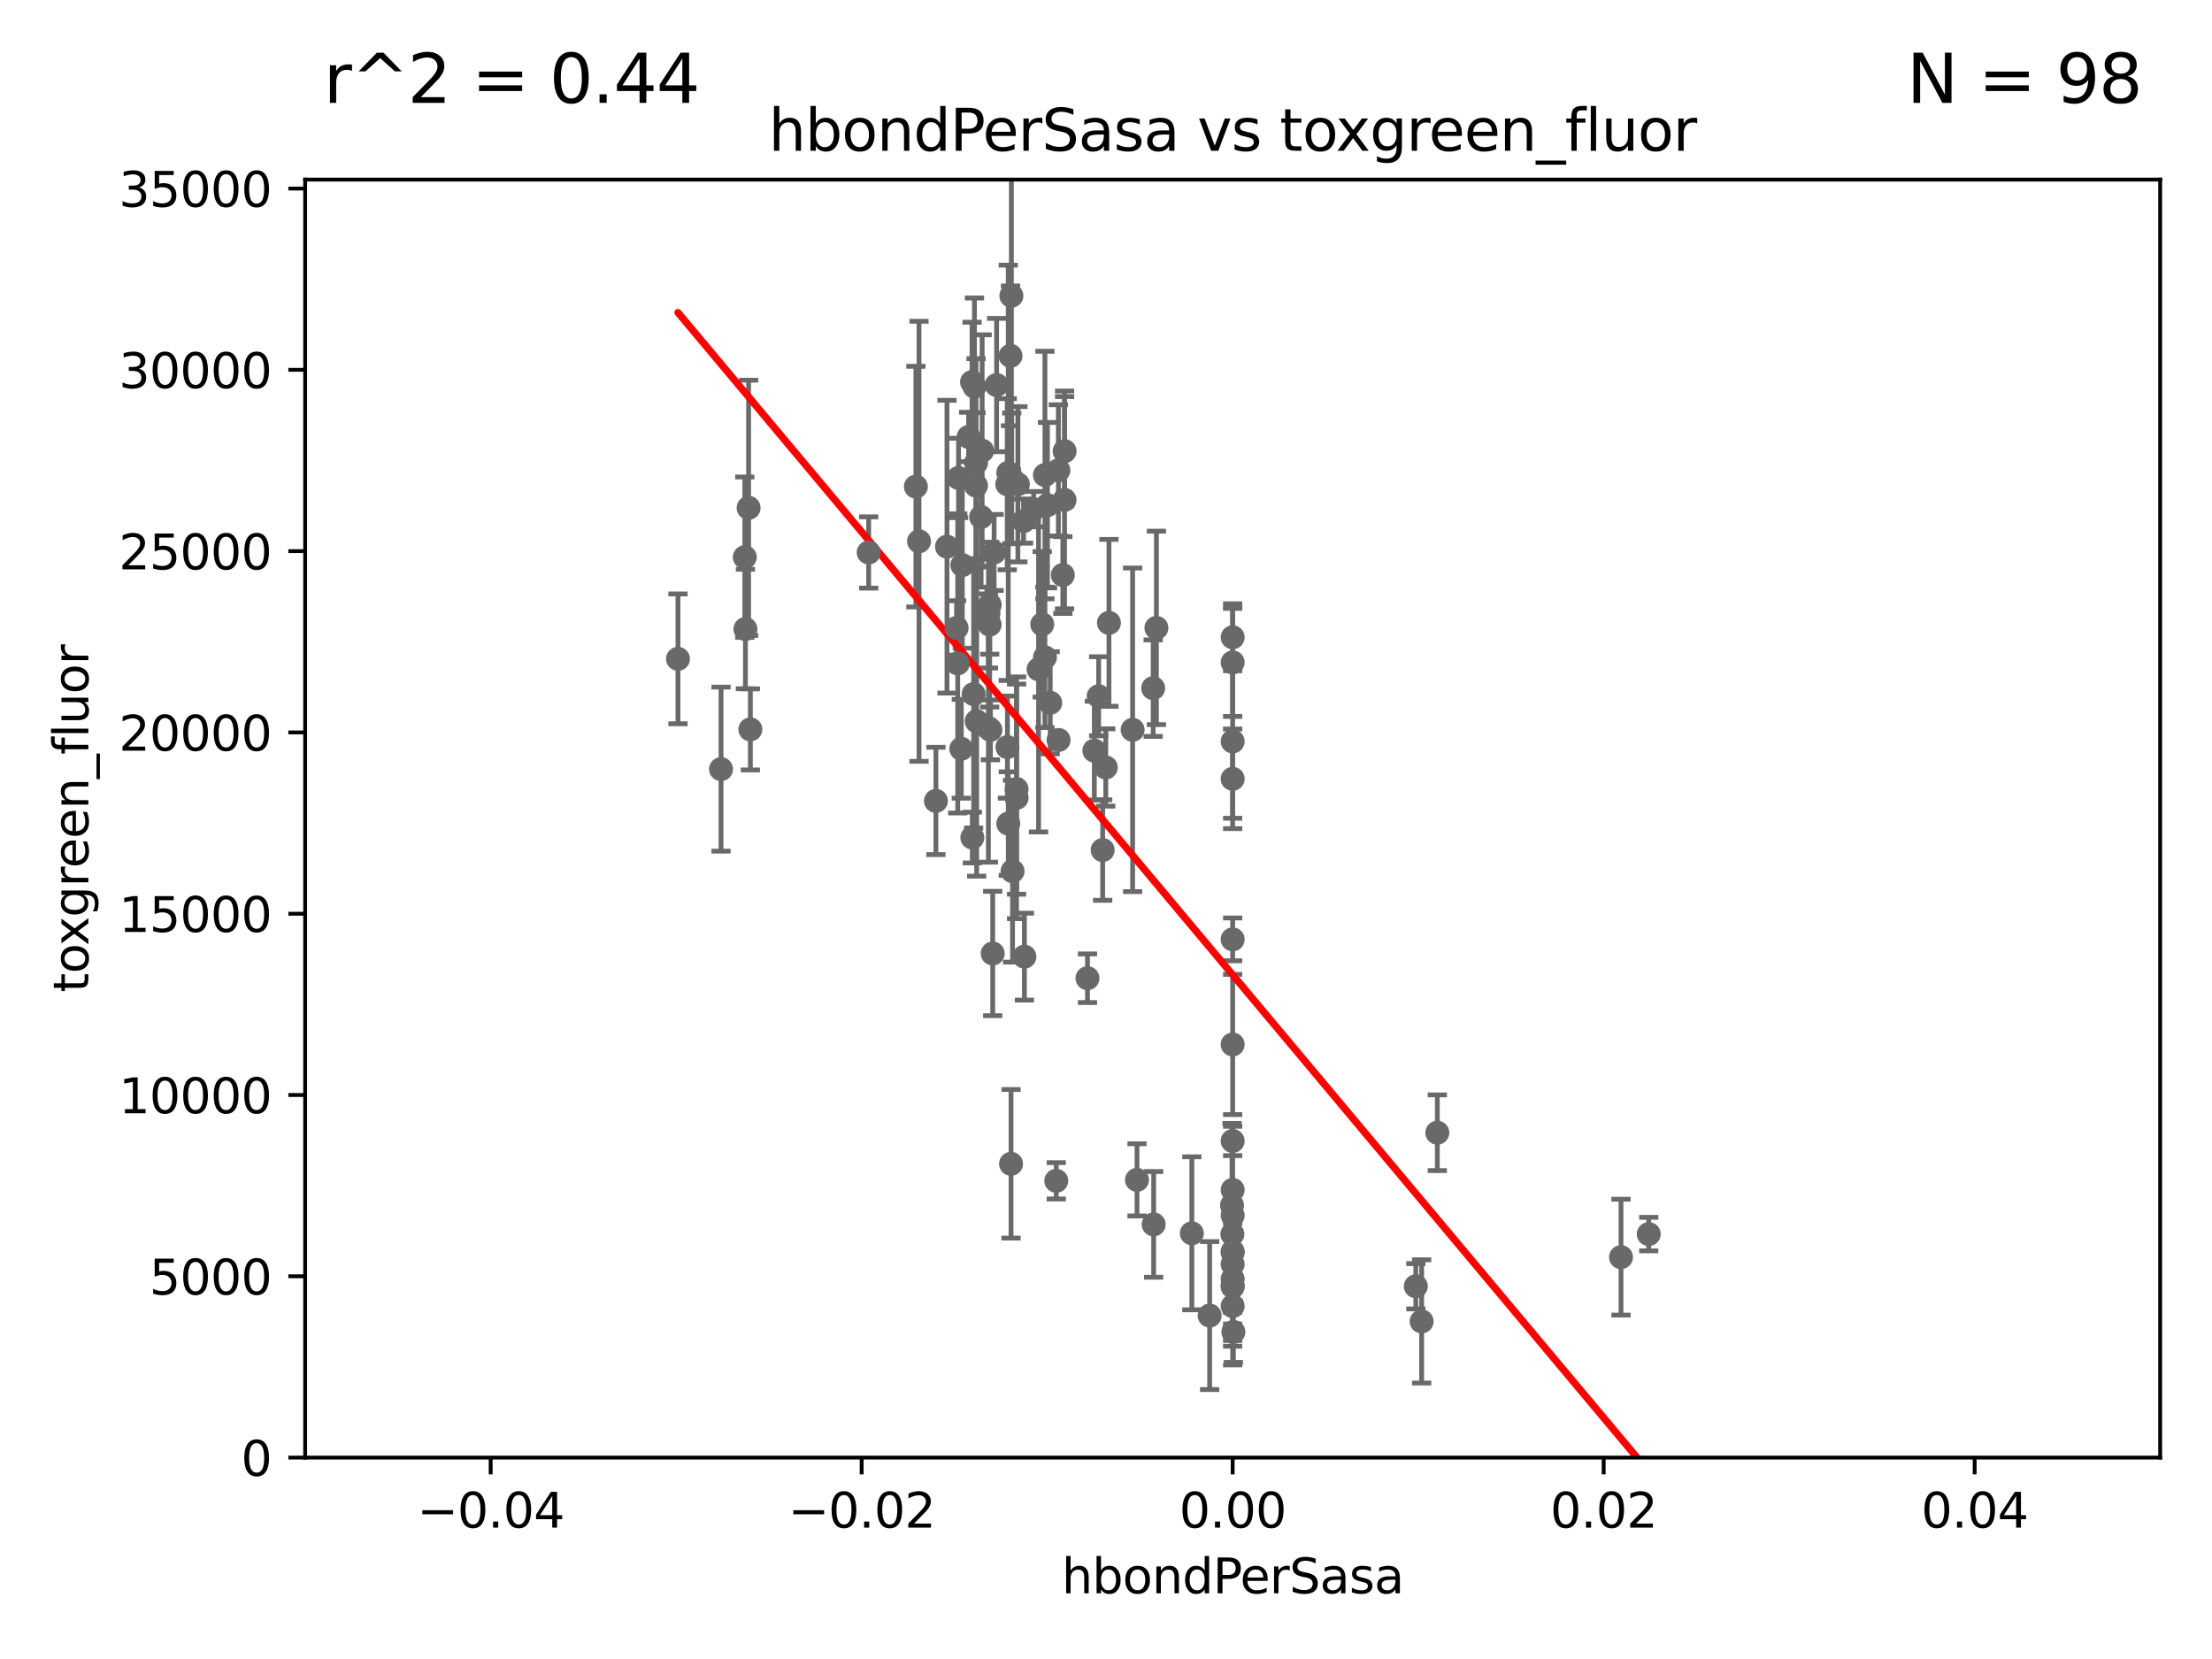 <?xml version="1.0" encoding="utf-8" standalone="no"?>
<!DOCTYPE svg PUBLIC "-//W3C//DTD SVG 1.1//EN"
  "http://www.w3.org/Graphics/SVG/1.1/DTD/svg11.dtd">
<svg xmlns:xlink="http://www.w3.org/1999/xlink" width="460.8pt" height="345.6pt" viewBox="0 0 460.8 345.6" xmlns="http://www.w3.org/2000/svg" version="1.1">
 <defs>
  <style type="text/css">*{stroke-linejoin: round; stroke-linecap: butt}</style>
 </defs>
 <g id="figure_1">
  <g id="patch_1">
   <path d="M 0 345.6 
L 460.8 345.6 
L 460.8 0 
L 0 0 
z
" style="fill: #ffffff"/>
  </g>
  <g id="axes_1">
   <g id="patch_2">
    <path d="M 63.571 303.64 
L 450 303.64 
L 450 37.411 
L 63.571 37.411 
z
" style="fill: #ffffff"/>
   </g>
   <g id="PathCollection_1">
    <defs>
     <path id="m3e4a120028" d="M 0 1.118 
C 0.297 1.118 0.581 1 0.791 0.791 
C 1 0.581 1.118 0.297 1.118 0 
C 1.118 -0.297 1 -0.581 0.791 -0.791 
C 0.581 -1 0.297 -1.118 0 -1.118 
C -0.297 -1.118 -0.581 -1 -0.791 -0.791 
C -1 -0.581 -1.118 -0.297 -1.118 0 
C -1.118 0.297 -1 0.581 -0.791 0.791 
C -0.581 1 -0.297 1.118 0 1.118 
z
" style="stroke: #696969"/>
    </defs>
    <g clip-path="url(#p9943ae7631)">
     <use xlink:href="#m3e4a120028" x="207.091" y="115.09" style="fill: #696969; stroke: #696969"/>
     <use xlink:href="#m3e4a120028" x="256.786" y="268.043" style="fill: #696969; stroke: #696969"/>
     <use xlink:href="#m3e4a120028" x="220.041" y="245.982" style="fill: #696969; stroke: #696969"/>
     <use xlink:href="#m3e4a120028" x="256.786" y="217.585" style="fill: #696969; stroke: #696969"/>
     <use xlink:href="#m3e4a120028" x="256.786" y="260.923" style="fill: #696969; stroke: #696969"/>
     <use xlink:href="#m3e4a120028" x="299.422" y="235.968" style="fill: #696969; stroke: #696969"/>
     <use xlink:href="#m3e4a120028" x="229.705" y="177.08" style="fill: #696969; stroke: #696969"/>
     <use xlink:href="#m3e4a120028" x="240.902" y="130.801" style="fill: #696969; stroke: #696969"/>
     <use xlink:href="#m3e4a120028" x="199.68" y="99.568" style="fill: #696969; stroke: #696969"/>
     <use xlink:href="#m3e4a120028" x="227.97" y="156.366" style="fill: #696969; stroke: #696969"/>
     <use xlink:href="#m3e4a120028" x="256.728" y="257.096" style="fill: #696969; stroke: #696969"/>
     <use xlink:href="#m3e4a120028" x="211.77" y="164.396" style="fill: #696969; stroke: #696969"/>
     <use xlink:href="#m3e4a120028" x="235.946" y="152.035" style="fill: #696969; stroke: #696969"/>
     <use xlink:href="#m3e4a120028" x="210.618" y="242.444" style="fill: #696969; stroke: #696969"/>
     <use xlink:href="#m3e4a120028" x="202.558" y="174.48" style="fill: #696969; stroke: #696969"/>
     <use xlink:href="#m3e4a120028" x="203.457" y="150.246" style="fill: #696969; stroke: #696969"/>
     <use xlink:href="#m3e4a120028" x="210.931" y="181.487" style="fill: #696969; stroke: #696969"/>
     <use xlink:href="#m3e4a120028" x="215.332" y="106.07" style="fill: #696969; stroke: #696969"/>
     <use xlink:href="#m3e4a120028" x="210.036" y="98.495" style="fill: #696969; stroke: #696969"/>
     <use xlink:href="#m3e4a120028" x="221.779" y="93.983" style="fill: #696969; stroke: #696969"/>
     <use xlink:href="#m3e4a120028" x="256.786" y="137.993" style="fill: #696969; stroke: #696969"/>
     <use xlink:href="#m3e4a120028" x="230.351" y="159.878" style="fill: #696969; stroke: #696969"/>
     <use xlink:href="#m3e4a120028" x="256.786" y="154.457" style="fill: #696969; stroke: #696969"/>
     <use xlink:href="#m3e4a120028" x="213.405" y="199.288" style="fill: #696969; stroke: #696969"/>
     <use xlink:href="#m3e4a120028" x="256.786" y="272.082" style="fill: #696969; stroke: #696969"/>
     <use xlink:href="#m3e4a120028" x="251.992" y="274.058" style="fill: #696969; stroke: #696969"/>
     <use xlink:href="#m3e4a120028" x="256.786" y="263.371" style="fill: #696969; stroke: #696969"/>
     <use xlink:href="#m3e4a120028" x="337.684" y="261.889" style="fill: #696969; stroke: #696969"/>
     <use xlink:href="#m3e4a120028" x="256.786" y="253.198" style="fill: #696969; stroke: #696969"/>
     <use xlink:href="#m3e4a120028" x="256.786" y="266.451" style="fill: #696969; stroke: #696969"/>
     <use xlink:href="#m3e4a120028" x="256.786" y="237.683" style="fill: #696969; stroke: #696969"/>
     <use xlink:href="#m3e4a120028" x="256.786" y="162.243" style="fill: #696969; stroke: #696969"/>
     <use xlink:href="#m3e4a120028" x="256.651" y="251.081" style="fill: #696969; stroke: #696969"/>
     <use xlink:href="#m3e4a120028" x="248.283" y="256.923" style="fill: #696969; stroke: #696969"/>
     <use xlink:href="#m3e4a120028" x="256.94" y="277.466" style="fill: #696969; stroke: #696969"/>
     <use xlink:href="#m3e4a120028" x="240.329" y="255.064" style="fill: #696969; stroke: #696969"/>
     <use xlink:href="#m3e4a120028" x="240.229" y="143.358" style="fill: #696969; stroke: #696969"/>
     <use xlink:href="#m3e4a120028" x="256.786" y="267.827" style="fill: #696969; stroke: #696969"/>
     <use xlink:href="#m3e4a120028" x="256.786" y="195.688" style="fill: #696969; stroke: #696969"/>
     <use xlink:href="#m3e4a120028" x="294.941" y="267.952" style="fill: #696969; stroke: #696969"/>
     <use xlink:href="#m3e4a120028" x="296.156" y="275.275" style="fill: #696969; stroke: #696969"/>
     <use xlink:href="#m3e4a120028" x="256.786" y="132.758" style="fill: #696969; stroke: #696969"/>
     <use xlink:href="#m3e4a120028" x="343.46" y="257.081" style="fill: #696969; stroke: #696969"/>
     <use xlink:href="#m3e4a120028" x="231.015" y="129.752" style="fill: #696969; stroke: #696969"/>
     <use xlink:href="#m3e4a120028" x="256.786" y="260.724" style="fill: #696969; stroke: #696969"/>
     <use xlink:href="#m3e4a120028" x="218.205" y="105.234" style="fill: #696969; stroke: #696969"/>
     <use xlink:href="#m3e4a120028" x="141.236" y="137.251" style="fill: #696969; stroke: #696969"/>
     <use xlink:href="#m3e4a120028" x="199.276" y="130.815" style="fill: #696969; stroke: #696969"/>
     <use xlink:href="#m3e4a120028" x="218.778" y="146.402" style="fill: #696969; stroke: #696969"/>
     <use xlink:href="#m3e4a120028" x="228.874" y="145.049" style="fill: #696969; stroke: #696969"/>
     <use xlink:href="#m3e4a120028" x="197.274" y="113.883" style="fill: #696969; stroke: #696969"/>
     <use xlink:href="#m3e4a120028" x="206.164" y="130.114" style="fill: #696969; stroke: #696969"/>
     <use xlink:href="#m3e4a120028" x="155.948" y="105.788" style="fill: #696969; stroke: #696969"/>
     <use xlink:href="#m3e4a120028" x="212.043" y="100.88" style="fill: #696969; stroke: #696969"/>
     <use xlink:href="#m3e4a120028" x="155.154" y="116.067" style="fill: #696969; stroke: #696969"/>
     <use xlink:href="#m3e4a120028" x="203" y="80.534" style="fill: #696969; stroke: #696969"/>
     <use xlink:href="#m3e4a120028" x="209.828" y="100.872" style="fill: #696969; stroke: #696969"/>
     <use xlink:href="#m3e4a120028" x="202.826" y="144.591" style="fill: #696969; stroke: #696969"/>
     <use xlink:href="#m3e4a120028" x="200.468" y="117.721" style="fill: #696969; stroke: #696969"/>
     <use xlink:href="#m3e4a120028" x="191.45" y="112.761" style="fill: #696969; stroke: #696969"/>
     <use xlink:href="#m3e4a120028" x="156.315" y="151.945" style="fill: #696969; stroke: #696969"/>
     <use xlink:href="#m3e4a120028" x="150.202" y="160.224" style="fill: #696969; stroke: #696969"/>
     <use xlink:href="#m3e4a120028" x="210.508" y="74.129" style="fill: #696969; stroke: #696969"/>
     <use xlink:href="#m3e4a120028" x="203.319" y="101.166" style="fill: #696969; stroke: #696969"/>
     <use xlink:href="#m3e4a120028" x="207.613" y="80.209" style="fill: #696969; stroke: #696969"/>
     <use xlink:href="#m3e4a120028" x="155.286" y="131.033" style="fill: #696969; stroke: #696969"/>
     <use xlink:href="#m3e4a120028" x="180.96" y="115.091" style="fill: #696969; stroke: #696969"/>
     <use xlink:href="#m3e4a120028" x="203.329" y="96.415" style="fill: #696969; stroke: #696969"/>
     <use xlink:href="#m3e4a120028" x="217.677" y="136.942" style="fill: #696969; stroke: #696969"/>
     <use xlink:href="#m3e4a120028" x="190.794" y="101.372" style="fill: #696969; stroke: #696969"/>
     <use xlink:href="#m3e4a120028" x="216.348" y="139.434" style="fill: #696969; stroke: #696969"/>
     <use xlink:href="#m3e4a120028" x="199.515" y="138.203" style="fill: #696969; stroke: #696969"/>
     <use xlink:href="#m3e4a120028" x="236.857" y="245.787" style="fill: #696969; stroke: #696969"/>
     <use xlink:href="#m3e4a120028" x="206.173" y="125.985" style="fill: #696969; stroke: #696969"/>
     <use xlink:href="#m3e4a120028" x="210.044" y="171.57" style="fill: #696969; stroke: #696969"/>
     <use xlink:href="#m3e4a120028" x="201.779" y="91.028" style="fill: #696969; stroke: #696969"/>
     <use xlink:href="#m3e4a120028" x="194.968" y="166.847" style="fill: #696969; stroke: #696969"/>
     <use xlink:href="#m3e4a120028" x="220.519" y="154.151" style="fill: #696969; stroke: #696969"/>
     <use xlink:href="#m3e4a120028" x="220.481" y="97.982" style="fill: #696969; stroke: #696969"/>
     <use xlink:href="#m3e4a120028" x="205.921" y="127.818" style="fill: #696969; stroke: #696969"/>
     <use xlink:href="#m3e4a120028" x="200.258" y="155.987" style="fill: #696969; stroke: #696969"/>
     <use xlink:href="#m3e4a120028" x="221.766" y="104.143" style="fill: #696969; stroke: #696969"/>
     <use xlink:href="#m3e4a120028" x="204.6" y="93.895" style="fill: #696969; stroke: #696969"/>
     <use xlink:href="#m3e4a120028" x="226.542" y="203.781" style="fill: #696969; stroke: #696969"/>
     <use xlink:href="#m3e4a120028" x="209.868" y="155.635" style="fill: #696969; stroke: #696969"/>
     <use xlink:href="#m3e4a120028" x="205.9" y="151.66" style="fill: #696969; stroke: #696969"/>
     <use xlink:href="#m3e4a120028" x="202.496" y="79.585" style="fill: #696969; stroke: #696969"/>
     <use xlink:href="#m3e4a120028" x="217.118" y="130.059" style="fill: #696969; stroke: #696969"/>
     <use xlink:href="#m3e4a120028" x="213.226" y="108.552" style="fill: #696969; stroke: #696969"/>
     <use xlink:href="#m3e4a120028" x="221.407" y="119.786" style="fill: #696969; stroke: #696969"/>
     <use xlink:href="#m3e4a120028" x="211.77" y="166.197" style="fill: #696969; stroke: #696969"/>
     <use xlink:href="#m3e4a120028" x="217.678" y="98.96" style="fill: #696969; stroke: #696969"/>
     <use xlink:href="#m3e4a120028" x="206.799" y="198.628" style="fill: #696969; stroke: #696969"/>
     <use xlink:href="#m3e4a120028" x="206.326" y="152.046" style="fill: #696969; stroke: #696969"/>
     <use xlink:href="#m3e4a120028" x="204.383" y="107.698" style="fill: #696969; stroke: #696969"/>
     <use xlink:href="#m3e4a120028" x="210.768" y="99.654" style="fill: #696969; stroke: #696969"/>
     <use xlink:href="#m3e4a120028" x="210.688" y="61.614" style="fill: #696969; stroke: #696969"/>
     <use xlink:href="#m3e4a120028" x="256.786" y="247.879" style="fill: #696969; stroke: #696969"/>
    </g>
   </g>
   <g id="matplotlib.axis_1">
    <g id="xtick_1">
     <g id="line2d_1">
      <defs>
       <path id="m38406d70ba" d="M 0 0 
L 0 3.5 
" style="stroke: #000000; stroke-width: 0.8"/>
      </defs>
      <g>
       <use xlink:href="#m38406d70ba" x="102.214" y="303.64" style="stroke: #000000; stroke-width: 0.8"/>
      </g>
     </g>
     <g id="text_1">
      <!-- −0.04 -->
      <g transform="translate(86.891 318.238)scale(0.1 -0.1)">
       <defs>
        <path id="DejaVuSans-2212" d="M 678 2272 
L 4684 2272 
L 4684 1741 
L 678 1741 
L 678 2272 
z
" transform="scale(0.016)"/>
        <path id="DejaVuSans-30" d="M 2034 4250 
Q 1547 4250 1301 3770 
Q 1056 3291 1056 2328 
Q 1056 1369 1301 889 
Q 1547 409 2034 409 
Q 2525 409 2770 889 
Q 3016 1369 3016 2328 
Q 3016 3291 2770 3770 
Q 2525 4250 2034 4250 
z
M 2034 4750 
Q 2819 4750 3233 4129 
Q 3647 3509 3647 2328 
Q 3647 1150 3233 529 
Q 2819 -91 2034 -91 
Q 1250 -91 836 529 
Q 422 1150 422 2328 
Q 422 3509 836 4129 
Q 1250 4750 2034 4750 
z
" transform="scale(0.016)"/>
        <path id="DejaVuSans-2e" d="M 684 794 
L 1344 794 
L 1344 0 
L 684 0 
L 684 794 
z
" transform="scale(0.016)"/>
        <path id="DejaVuSans-34" d="M 2419 4116 
L 825 1625 
L 2419 1625 
L 2419 4116 
z
M 2253 4666 
L 3047 4666 
L 3047 1625 
L 3713 1625 
L 3713 1100 
L 3047 1100 
L 3047 0 
L 2419 0 
L 2419 1100 
L 313 1100 
L 313 1709 
L 2253 4666 
z
" transform="scale(0.016)"/>
       </defs>
       <use xlink:href="#DejaVuSans-2212"/>
       <use xlink:href="#DejaVuSans-30" x="83.789"/>
       <use xlink:href="#DejaVuSans-2e" x="147.412"/>
       <use xlink:href="#DejaVuSans-30" x="179.199"/>
       <use xlink:href="#DejaVuSans-34" x="242.822"/>
      </g>
     </g>
    </g>
    <g id="xtick_2">
     <g id="line2d_2">
      <g>
       <use xlink:href="#m38406d70ba" x="179.5" y="303.64" style="stroke: #000000; stroke-width: 0.8"/>
      </g>
     </g>
     <g id="text_2">
      <!-- −0.02 -->
      <g transform="translate(164.177 318.238)scale(0.1 -0.1)">
       <defs>
        <path id="DejaVuSans-32" d="M 1228 531 
L 3431 531 
L 3431 0 
L 469 0 
L 469 531 
Q 828 903 1448 1529 
Q 2069 2156 2228 2338 
Q 2531 2678 2651 2914 
Q 2772 3150 2772 3378 
Q 2772 3750 2511 3984 
Q 2250 4219 1831 4219 
Q 1534 4219 1204 4116 
Q 875 4013 500 3803 
L 500 4441 
Q 881 4594 1212 4672 
Q 1544 4750 1819 4750 
Q 2544 4750 2975 4387 
Q 3406 4025 3406 3419 
Q 3406 3131 3298 2873 
Q 3191 2616 2906 2266 
Q 2828 2175 2409 1742 
Q 1991 1309 1228 531 
z
" transform="scale(0.016)"/>
       </defs>
       <use xlink:href="#DejaVuSans-2212"/>
       <use xlink:href="#DejaVuSans-30" x="83.789"/>
       <use xlink:href="#DejaVuSans-2e" x="147.412"/>
       <use xlink:href="#DejaVuSans-30" x="179.199"/>
       <use xlink:href="#DejaVuSans-32" x="242.822"/>
      </g>
     </g>
    </g>
    <g id="xtick_3">
     <g id="line2d_3">
      <g>
       <use xlink:href="#m38406d70ba" x="256.786" y="303.64" style="stroke: #000000; stroke-width: 0.8"/>
      </g>
     </g>
     <g id="text_3">
      <!-- 0.00 -->
      <g transform="translate(245.653 318.238)scale(0.1 -0.1)">
       <use xlink:href="#DejaVuSans-30"/>
       <use xlink:href="#DejaVuSans-2e" x="63.623"/>
       <use xlink:href="#DejaVuSans-30" x="95.41"/>
       <use xlink:href="#DejaVuSans-30" x="159.033"/>
      </g>
     </g>
    </g>
    <g id="xtick_4">
     <g id="line2d_4">
      <g>
       <use xlink:href="#m38406d70ba" x="334.071" y="303.64" style="stroke: #000000; stroke-width: 0.8"/>
      </g>
     </g>
     <g id="text_4">
      <!-- 0.02 -->
      <g transform="translate(322.939 318.238)scale(0.1 -0.1)">
       <use xlink:href="#DejaVuSans-30"/>
       <use xlink:href="#DejaVuSans-2e" x="63.623"/>
       <use xlink:href="#DejaVuSans-30" x="95.41"/>
       <use xlink:href="#DejaVuSans-32" x="159.033"/>
      </g>
     </g>
    </g>
    <g id="xtick_5">
     <g id="line2d_5">
      <g>
       <use xlink:href="#m38406d70ba" x="411.357" y="303.64" style="stroke: #000000; stroke-width: 0.8"/>
      </g>
     </g>
     <g id="text_5">
      <!-- 0.04 -->
      <g transform="translate(400.224 318.238)scale(0.1 -0.1)">
       <use xlink:href="#DejaVuSans-30"/>
       <use xlink:href="#DejaVuSans-2e" x="63.623"/>
       <use xlink:href="#DejaVuSans-30" x="95.41"/>
       <use xlink:href="#DejaVuSans-34" x="159.033"/>
      </g>
     </g>
    </g>
    <g id="text_6">
     <!-- hbondPerSasa -->
     <g transform="translate(221.168 331.917)scale(0.1 -0.1)">
      <defs>
       <path id="DejaVuSans-68" d="M 3513 2113 
L 3513 0 
L 2938 0 
L 2938 2094 
Q 2938 2591 2744 2837 
Q 2550 3084 2163 3084 
Q 1697 3084 1428 2787 
Q 1159 2491 1159 1978 
L 1159 0 
L 581 0 
L 581 4863 
L 1159 4863 
L 1159 2956 
Q 1366 3272 1645 3428 
Q 1925 3584 2291 3584 
Q 2894 3584 3203 3211 
Q 3513 2838 3513 2113 
z
" transform="scale(0.016)"/>
       <path id="DejaVuSans-62" d="M 3116 1747 
Q 3116 2381 2855 2742 
Q 2594 3103 2138 3103 
Q 1681 3103 1420 2742 
Q 1159 2381 1159 1747 
Q 1159 1113 1420 752 
Q 1681 391 2138 391 
Q 2594 391 2855 752 
Q 3116 1113 3116 1747 
z
M 1159 2969 
Q 1341 3281 1617 3432 
Q 1894 3584 2278 3584 
Q 2916 3584 3314 3078 
Q 3713 2572 3713 1747 
Q 3713 922 3314 415 
Q 2916 -91 2278 -91 
Q 1894 -91 1617 61 
Q 1341 213 1159 525 
L 1159 0 
L 581 0 
L 581 4863 
L 1159 4863 
L 1159 2969 
z
" transform="scale(0.016)"/>
       <path id="DejaVuSans-6f" d="M 1959 3097 
Q 1497 3097 1228 2736 
Q 959 2375 959 1747 
Q 959 1119 1226 758 
Q 1494 397 1959 397 
Q 2419 397 2687 759 
Q 2956 1122 2956 1747 
Q 2956 2369 2687 2733 
Q 2419 3097 1959 3097 
z
M 1959 3584 
Q 2709 3584 3137 3096 
Q 3566 2609 3566 1747 
Q 3566 888 3137 398 
Q 2709 -91 1959 -91 
Q 1206 -91 779 398 
Q 353 888 353 1747 
Q 353 2609 779 3096 
Q 1206 3584 1959 3584 
z
" transform="scale(0.016)"/>
       <path id="DejaVuSans-6e" d="M 3513 2113 
L 3513 0 
L 2938 0 
L 2938 2094 
Q 2938 2591 2744 2837 
Q 2550 3084 2163 3084 
Q 1697 3084 1428 2787 
Q 1159 2491 1159 1978 
L 1159 0 
L 581 0 
L 581 3500 
L 1159 3500 
L 1159 2956 
Q 1366 3272 1645 3428 
Q 1925 3584 2291 3584 
Q 2894 3584 3203 3211 
Q 3513 2838 3513 2113 
z
" transform="scale(0.016)"/>
       <path id="DejaVuSans-64" d="M 2906 2969 
L 2906 4863 
L 3481 4863 
L 3481 0 
L 2906 0 
L 2906 525 
Q 2725 213 2448 61 
Q 2172 -91 1784 -91 
Q 1150 -91 751 415 
Q 353 922 353 1747 
Q 353 2572 751 3078 
Q 1150 3584 1784 3584 
Q 2172 3584 2448 3432 
Q 2725 3281 2906 2969 
z
M 947 1747 
Q 947 1113 1208 752 
Q 1469 391 1925 391 
Q 2381 391 2643 752 
Q 2906 1113 2906 1747 
Q 2906 2381 2643 2742 
Q 2381 3103 1925 3103 
Q 1469 3103 1208 2742 
Q 947 2381 947 1747 
z
" transform="scale(0.016)"/>
       <path id="DejaVuSans-50" d="M 1259 4147 
L 1259 2394 
L 2053 2394 
Q 2494 2394 2734 2622 
Q 2975 2850 2975 3272 
Q 2975 3691 2734 3919 
Q 2494 4147 2053 4147 
L 1259 4147 
z
M 628 4666 
L 2053 4666 
Q 2838 4666 3239 4311 
Q 3641 3956 3641 3272 
Q 3641 2581 3239 2228 
Q 2838 1875 2053 1875 
L 1259 1875 
L 1259 0 
L 628 0 
L 628 4666 
z
" transform="scale(0.016)"/>
       <path id="DejaVuSans-65" d="M 3597 1894 
L 3597 1613 
L 953 1613 
Q 991 1019 1311 708 
Q 1631 397 2203 397 
Q 2534 397 2845 478 
Q 3156 559 3463 722 
L 3463 178 
Q 3153 47 2828 -22 
Q 2503 -91 2169 -91 
Q 1331 -91 842 396 
Q 353 884 353 1716 
Q 353 2575 817 3079 
Q 1281 3584 2069 3584 
Q 2775 3584 3186 3129 
Q 3597 2675 3597 1894 
z
M 3022 2063 
Q 3016 2534 2758 2815 
Q 2500 3097 2075 3097 
Q 1594 3097 1305 2825 
Q 1016 2553 972 2059 
L 3022 2063 
z
" transform="scale(0.016)"/>
       <path id="DejaVuSans-72" d="M 2631 2963 
Q 2534 3019 2420 3045 
Q 2306 3072 2169 3072 
Q 1681 3072 1420 2755 
Q 1159 2438 1159 1844 
L 1159 0 
L 581 0 
L 581 3500 
L 1159 3500 
L 1159 2956 
Q 1341 3275 1631 3429 
Q 1922 3584 2338 3584 
Q 2397 3584 2469 3576 
Q 2541 3569 2628 3553 
L 2631 2963 
z
" transform="scale(0.016)"/>
       <path id="DejaVuSans-53" d="M 3425 4513 
L 3425 3897 
Q 3066 4069 2747 4153 
Q 2428 4238 2131 4238 
Q 1616 4238 1336 4038 
Q 1056 3838 1056 3469 
Q 1056 3159 1242 3001 
Q 1428 2844 1947 2747 
L 2328 2669 
Q 3034 2534 3370 2195 
Q 3706 1856 3706 1288 
Q 3706 609 3251 259 
Q 2797 -91 1919 -91 
Q 1588 -91 1214 -16 
Q 841 59 441 206 
L 441 856 
Q 825 641 1194 531 
Q 1563 422 1919 422 
Q 2459 422 2753 634 
Q 3047 847 3047 1241 
Q 3047 1584 2836 1778 
Q 2625 1972 2144 2069 
L 1759 2144 
Q 1053 2284 737 2584 
Q 422 2884 422 3419 
Q 422 4038 858 4394 
Q 1294 4750 2059 4750 
Q 2388 4750 2728 4690 
Q 3069 4631 3425 4513 
z
" transform="scale(0.016)"/>
       <path id="DejaVuSans-61" d="M 2194 1759 
Q 1497 1759 1228 1600 
Q 959 1441 959 1056 
Q 959 750 1161 570 
Q 1363 391 1709 391 
Q 2188 391 2477 730 
Q 2766 1069 2766 1631 
L 2766 1759 
L 2194 1759 
z
M 3341 1997 
L 3341 0 
L 2766 0 
L 2766 531 
Q 2569 213 2275 61 
Q 1981 -91 1556 -91 
Q 1019 -91 701 211 
Q 384 513 384 1019 
Q 384 1609 779 1909 
Q 1175 2209 1959 2209 
L 2766 2209 
L 2766 2266 
Q 2766 2663 2505 2880 
Q 2244 3097 1772 3097 
Q 1472 3097 1187 3025 
Q 903 2953 641 2809 
L 641 3341 
Q 956 3463 1253 3523 
Q 1550 3584 1831 3584 
Q 2591 3584 2966 3190 
Q 3341 2797 3341 1997 
z
" transform="scale(0.016)"/>
       <path id="DejaVuSans-73" d="M 2834 3397 
L 2834 2853 
Q 2591 2978 2328 3040 
Q 2066 3103 1784 3103 
Q 1356 3103 1142 2972 
Q 928 2841 928 2578 
Q 928 2378 1081 2264 
Q 1234 2150 1697 2047 
L 1894 2003 
Q 2506 1872 2764 1633 
Q 3022 1394 3022 966 
Q 3022 478 2636 193 
Q 2250 -91 1575 -91 
Q 1294 -91 989 -36 
Q 684 19 347 128 
L 347 722 
Q 666 556 975 473 
Q 1284 391 1588 391 
Q 1994 391 2212 530 
Q 2431 669 2431 922 
Q 2431 1156 2273 1281 
Q 2116 1406 1581 1522 
L 1381 1569 
Q 847 1681 609 1914 
Q 372 2147 372 2553 
Q 372 3047 722 3315 
Q 1072 3584 1716 3584 
Q 2034 3584 2315 3537 
Q 2597 3491 2834 3397 
z
" transform="scale(0.016)"/>
      </defs>
      <use xlink:href="#DejaVuSans-68"/>
      <use xlink:href="#DejaVuSans-62" x="63.379"/>
      <use xlink:href="#DejaVuSans-6f" x="126.855"/>
      <use xlink:href="#DejaVuSans-6e" x="188.037"/>
      <use xlink:href="#DejaVuSans-64" x="251.416"/>
      <use xlink:href="#DejaVuSans-50" x="314.893"/>
      <use xlink:href="#DejaVuSans-65" x="371.57"/>
      <use xlink:href="#DejaVuSans-72" x="433.094"/>
      <use xlink:href="#DejaVuSans-53" x="474.207"/>
      <use xlink:href="#DejaVuSans-61" x="537.684"/>
      <use xlink:href="#DejaVuSans-73" x="598.963"/>
      <use xlink:href="#DejaVuSans-61" x="651.062"/>
     </g>
    </g>
   </g>
   <g id="matplotlib.axis_2">
    <g id="ytick_1">
     <g id="line2d_6">
      <defs>
       <path id="mfb93b72f4a" d="M 0 0 
L -3.5 0 
" style="stroke: #000000; stroke-width: 0.8"/>
      </defs>
      <g>
       <use xlink:href="#mfb93b72f4a" x="63.571" y="303.64" style="stroke: #000000; stroke-width: 0.8"/>
      </g>
     </g>
     <g id="text_7">
      <!-- 0 -->
      <g transform="translate(50.209 307.439)scale(0.1 -0.1)">
       <use xlink:href="#DejaVuSans-30"/>
      </g>
     </g>
    </g>
    <g id="ytick_2">
     <g id="line2d_7">
      <g>
       <use xlink:href="#mfb93b72f4a" x="63.571" y="265.874" style="stroke: #000000; stroke-width: 0.8"/>
      </g>
     </g>
     <g id="text_8">
      <!-- 5000 -->
      <g transform="translate(31.121 269.673)scale(0.1 -0.1)">
       <defs>
        <path id="DejaVuSans-35" d="M 691 4666 
L 3169 4666 
L 3169 4134 
L 1269 4134 
L 1269 2991 
Q 1406 3038 1543 3061 
Q 1681 3084 1819 3084 
Q 2600 3084 3056 2656 
Q 3513 2228 3513 1497 
Q 3513 744 3044 326 
Q 2575 -91 1722 -91 
Q 1428 -91 1123 -41 
Q 819 9 494 109 
L 494 744 
Q 775 591 1075 516 
Q 1375 441 1709 441 
Q 2250 441 2565 725 
Q 2881 1009 2881 1497 
Q 2881 1984 2565 2268 
Q 2250 2553 1709 2553 
Q 1456 2553 1204 2497 
Q 953 2441 691 2322 
L 691 4666 
z
" transform="scale(0.016)"/>
       </defs>
       <use xlink:href="#DejaVuSans-35"/>
       <use xlink:href="#DejaVuSans-30" x="63.623"/>
       <use xlink:href="#DejaVuSans-30" x="127.246"/>
       <use xlink:href="#DejaVuSans-30" x="190.869"/>
      </g>
     </g>
    </g>
    <g id="ytick_3">
     <g id="line2d_8">
      <g>
       <use xlink:href="#mfb93b72f4a" x="63.571" y="228.108" style="stroke: #000000; stroke-width: 0.8"/>
      </g>
     </g>
     <g id="text_9">
      <!-- 10000 -->
      <g transform="translate(24.759 231.907)scale(0.1 -0.1)">
       <defs>
        <path id="DejaVuSans-31" d="M 794 531 
L 1825 531 
L 1825 4091 
L 703 3866 
L 703 4441 
L 1819 4666 
L 2450 4666 
L 2450 531 
L 3481 531 
L 3481 0 
L 794 0 
L 794 531 
z
" transform="scale(0.016)"/>
       </defs>
       <use xlink:href="#DejaVuSans-31"/>
       <use xlink:href="#DejaVuSans-30" x="63.623"/>
       <use xlink:href="#DejaVuSans-30" x="127.246"/>
       <use xlink:href="#DejaVuSans-30" x="190.869"/>
       <use xlink:href="#DejaVuSans-30" x="254.492"/>
      </g>
     </g>
    </g>
    <g id="ytick_4">
     <g id="line2d_9">
      <g>
       <use xlink:href="#mfb93b72f4a" x="63.571" y="190.342" style="stroke: #000000; stroke-width: 0.8"/>
      </g>
     </g>
     <g id="text_10">
      <!-- 15000 -->
      <g transform="translate(24.759 194.141)scale(0.1 -0.1)">
       <use xlink:href="#DejaVuSans-31"/>
       <use xlink:href="#DejaVuSans-35" x="63.623"/>
       <use xlink:href="#DejaVuSans-30" x="127.246"/>
       <use xlink:href="#DejaVuSans-30" x="190.869"/>
       <use xlink:href="#DejaVuSans-30" x="254.492"/>
      </g>
     </g>
    </g>
    <g id="ytick_5">
     <g id="line2d_10">
      <g>
       <use xlink:href="#mfb93b72f4a" x="63.571" y="152.576" style="stroke: #000000; stroke-width: 0.8"/>
      </g>
     </g>
     <g id="text_11">
      <!-- 20000 -->
      <g transform="translate(24.759 156.375)scale(0.1 -0.1)">
       <use xlink:href="#DejaVuSans-32"/>
       <use xlink:href="#DejaVuSans-30" x="63.623"/>
       <use xlink:href="#DejaVuSans-30" x="127.246"/>
       <use xlink:href="#DejaVuSans-30" x="190.869"/>
       <use xlink:href="#DejaVuSans-30" x="254.492"/>
      </g>
     </g>
    </g>
    <g id="ytick_6">
     <g id="line2d_11">
      <g>
       <use xlink:href="#mfb93b72f4a" x="63.571" y="114.81" style="stroke: #000000; stroke-width: 0.8"/>
      </g>
     </g>
     <g id="text_12">
      <!-- 25000 -->
      <g transform="translate(24.759 118.609)scale(0.1 -0.1)">
       <use xlink:href="#DejaVuSans-32"/>
       <use xlink:href="#DejaVuSans-35" x="63.623"/>
       <use xlink:href="#DejaVuSans-30" x="127.246"/>
       <use xlink:href="#DejaVuSans-30" x="190.869"/>
       <use xlink:href="#DejaVuSans-30" x="254.492"/>
      </g>
     </g>
    </g>
    <g id="ytick_7">
     <g id="line2d_12">
      <g>
       <use xlink:href="#mfb93b72f4a" x="63.571" y="77.044" style="stroke: #000000; stroke-width: 0.8"/>
      </g>
     </g>
     <g id="text_13">
      <!-- 30000 -->
      <g transform="translate(24.759 80.844)scale(0.1 -0.1)">
       <defs>
        <path id="DejaVuSans-33" d="M 2597 2516 
Q 3050 2419 3304 2112 
Q 3559 1806 3559 1356 
Q 3559 666 3084 287 
Q 2609 -91 1734 -91 
Q 1441 -91 1130 -33 
Q 819 25 488 141 
L 488 750 
Q 750 597 1062 519 
Q 1375 441 1716 441 
Q 2309 441 2620 675 
Q 2931 909 2931 1356 
Q 2931 1769 2642 2001 
Q 2353 2234 1838 2234 
L 1294 2234 
L 1294 2753 
L 1863 2753 
Q 2328 2753 2575 2939 
Q 2822 3125 2822 3475 
Q 2822 3834 2567 4026 
Q 2313 4219 1838 4219 
Q 1578 4219 1281 4162 
Q 984 4106 628 3988 
L 628 4550 
Q 988 4650 1302 4700 
Q 1616 4750 1894 4750 
Q 2613 4750 3031 4423 
Q 3450 4097 3450 3541 
Q 3450 3153 3228 2886 
Q 3006 2619 2597 2516 
z
" transform="scale(0.016)"/>
       </defs>
       <use xlink:href="#DejaVuSans-33"/>
       <use xlink:href="#DejaVuSans-30" x="63.623"/>
       <use xlink:href="#DejaVuSans-30" x="127.246"/>
       <use xlink:href="#DejaVuSans-30" x="190.869"/>
       <use xlink:href="#DejaVuSans-30" x="254.492"/>
      </g>
     </g>
    </g>
    <g id="ytick_8">
     <g id="line2d_13">
      <g>
       <use xlink:href="#mfb93b72f4a" x="63.571" y="39.278" style="stroke: #000000; stroke-width: 0.8"/>
      </g>
     </g>
     <g id="text_14">
      <!-- 35000 -->
      <g transform="translate(24.759 43.078)scale(0.1 -0.1)">
       <use xlink:href="#DejaVuSans-33"/>
       <use xlink:href="#DejaVuSans-35" x="63.623"/>
       <use xlink:href="#DejaVuSans-30" x="127.246"/>
       <use xlink:href="#DejaVuSans-30" x="190.869"/>
       <use xlink:href="#DejaVuSans-30" x="254.492"/>
      </g>
     </g>
    </g>
    <g id="text_15">
     <!-- toxgreen_fluor -->
     <g transform="translate(18.401 206.72)rotate(-90)scale(0.1 -0.1)">
      <defs>
       <path id="DejaVuSans-74" d="M 1172 4494 
L 1172 3500 
L 2356 3500 
L 2356 3053 
L 1172 3053 
L 1172 1153 
Q 1172 725 1289 603 
Q 1406 481 1766 481 
L 2356 481 
L 2356 0 
L 1766 0 
Q 1100 0 847 248 
Q 594 497 594 1153 
L 594 3053 
L 172 3053 
L 172 3500 
L 594 3500 
L 594 4494 
L 1172 4494 
z
" transform="scale(0.016)"/>
       <path id="DejaVuSans-78" d="M 3513 3500 
L 2247 1797 
L 3578 0 
L 2900 0 
L 1881 1375 
L 863 0 
L 184 0 
L 1544 1831 
L 300 3500 
L 978 3500 
L 1906 2253 
L 2834 3500 
L 3513 3500 
z
" transform="scale(0.016)"/>
       <path id="DejaVuSans-67" d="M 2906 1791 
Q 2906 2416 2648 2759 
Q 2391 3103 1925 3103 
Q 1463 3103 1205 2759 
Q 947 2416 947 1791 
Q 947 1169 1205 825 
Q 1463 481 1925 481 
Q 2391 481 2648 825 
Q 2906 1169 2906 1791 
z
M 3481 434 
Q 3481 -459 3084 -895 
Q 2688 -1331 1869 -1331 
Q 1566 -1331 1297 -1286 
Q 1028 -1241 775 -1147 
L 775 -588 
Q 1028 -725 1275 -790 
Q 1522 -856 1778 -856 
Q 2344 -856 2625 -561 
Q 2906 -266 2906 331 
L 2906 616 
Q 2728 306 2450 153 
Q 2172 0 1784 0 
Q 1141 0 747 490 
Q 353 981 353 1791 
Q 353 2603 747 3093 
Q 1141 3584 1784 3584 
Q 2172 3584 2450 3431 
Q 2728 3278 2906 2969 
L 2906 3500 
L 3481 3500 
L 3481 434 
z
" transform="scale(0.016)"/>
       <path id="DejaVuSans-5f" d="M 3263 -1063 
L 3263 -1509 
L -63 -1509 
L -63 -1063 
L 3263 -1063 
z
" transform="scale(0.016)"/>
       <path id="DejaVuSans-66" d="M 2375 4863 
L 2375 4384 
L 1825 4384 
Q 1516 4384 1395 4259 
Q 1275 4134 1275 3809 
L 1275 3500 
L 2222 3500 
L 2222 3053 
L 1275 3053 
L 1275 0 
L 697 0 
L 697 3053 
L 147 3053 
L 147 3500 
L 697 3500 
L 697 3744 
Q 697 4328 969 4595 
Q 1241 4863 1831 4863 
L 2375 4863 
z
" transform="scale(0.016)"/>
       <path id="DejaVuSans-6c" d="M 603 4863 
L 1178 4863 
L 1178 0 
L 603 0 
L 603 4863 
z
" transform="scale(0.016)"/>
       <path id="DejaVuSans-75" d="M 544 1381 
L 544 3500 
L 1119 3500 
L 1119 1403 
Q 1119 906 1312 657 
Q 1506 409 1894 409 
Q 2359 409 2629 706 
Q 2900 1003 2900 1516 
L 2900 3500 
L 3475 3500 
L 3475 0 
L 2900 0 
L 2900 538 
Q 2691 219 2414 64 
Q 2138 -91 1772 -91 
Q 1169 -91 856 284 
Q 544 659 544 1381 
z
M 1991 3584 
L 1991 3584 
z
" transform="scale(0.016)"/>
      </defs>
      <use xlink:href="#DejaVuSans-74"/>
      <use xlink:href="#DejaVuSans-6f" x="39.209"/>
      <use xlink:href="#DejaVuSans-78" x="97.266"/>
      <use xlink:href="#DejaVuSans-67" x="156.445"/>
      <use xlink:href="#DejaVuSans-72" x="219.922"/>
      <use xlink:href="#DejaVuSans-65" x="258.785"/>
      <use xlink:href="#DejaVuSans-65" x="320.309"/>
      <use xlink:href="#DejaVuSans-6e" x="381.832"/>
      <use xlink:href="#DejaVuSans-5f" x="445.211"/>
      <use xlink:href="#DejaVuSans-66" x="495.211"/>
      <use xlink:href="#DejaVuSans-6c" x="530.416"/>
      <use xlink:href="#DejaVuSans-75" x="558.199"/>
      <use xlink:href="#DejaVuSans-6f" x="621.578"/>
      <use xlink:href="#DejaVuSans-72" x="682.76"/>
     </g>
    </g>
   </g>
   <g id="LineCollection_1">
    <path d="M 207.091 123.008 
L 207.091 107.171 
" clip-path="url(#p9943ae7631)" style="fill: none; stroke: #696969"/>
    <path d="M 256.786 275.814 
L 256.786 260.271 
" clip-path="url(#p9943ae7631)" style="fill: none; stroke: #696969"/>
    <path d="M 220.041 249.765 
L 220.041 242.2 
" clip-path="url(#p9943ae7631)" style="fill: none; stroke: #696969"/>
    <path d="M 256.786 232.191 
L 256.786 202.98 
" clip-path="url(#p9943ae7631)" style="fill: none; stroke: #696969"/>
    <path d="M 256.786 269.164 
L 256.786 252.682 
" clip-path="url(#p9943ae7631)" style="fill: none; stroke: #696969"/>
    <path d="M 299.422 243.855 
L 299.422 228.081 
" clip-path="url(#p9943ae7631)" style="fill: none; stroke: #696969"/>
    <path d="M 229.705 187.553 
L 229.705 166.606 
" clip-path="url(#p9943ae7631)" style="fill: none; stroke: #696969"/>
    <path d="M 240.902 150.951 
L 240.902 110.652 
" clip-path="url(#p9943ae7631)" style="fill: none; stroke: #696969"/>
    <path d="M 199.68 107.839 
L 199.68 91.297 
" clip-path="url(#p9943ae7631)" style="fill: none; stroke: #696969"/>
    <path d="M 227.97 166.65 
L 227.97 146.083 
" clip-path="url(#p9943ae7631)" style="fill: none; stroke: #696969"/>
    <path d="M 256.728 266.659 
L 256.728 247.534 
" clip-path="url(#p9943ae7631)" style="fill: none; stroke: #696969"/>
    <path d="M 211.77 186.281 
L 211.77 142.51 
" clip-path="url(#p9943ae7631)" style="fill: none; stroke: #696969"/>
    <path d="M 235.946 185.743 
L 235.946 118.327 
" clip-path="url(#p9943ae7631)" style="fill: none; stroke: #696969"/>
    <path d="M 210.618 257.92 
L 210.618 226.967 
" clip-path="url(#p9943ae7631)" style="fill: none; stroke: #696969"/>
    <path d="M 202.558 179.771 
L 202.558 169.189 
" clip-path="url(#p9943ae7631)" style="fill: none; stroke: #696969"/>
    <path d="M 203.457 182.519 
L 203.457 117.972 
" clip-path="url(#p9943ae7631)" style="fill: none; stroke: #696969"/>
    <path d="M 210.931 200.425 
L 210.931 162.549 
" clip-path="url(#p9943ae7631)" style="fill: none; stroke: #696969"/>
    <path d="M 215.332 109.754 
L 215.332 102.387 
" clip-path="url(#p9943ae7631)" style="fill: none; stroke: #696969"/>
    <path d="M 210.036 141.753 
L 210.036 55.237 
" clip-path="url(#p9943ae7631)" style="fill: none; stroke: #696969"/>
    <path d="M 221.779 105.352 
L 221.779 82.613 
" clip-path="url(#p9943ae7631)" style="fill: none; stroke: #696969"/>
    <path d="M 256.786 149.246 
L 256.786 126.741 
" clip-path="url(#p9943ae7631)" style="fill: none; stroke: #696969"/>
    <path d="M 230.351 167.926 
L 230.351 151.829 
" clip-path="url(#p9943ae7631)" style="fill: none; stroke: #696969"/>
    <path d="M 256.786 170.456 
L 256.786 138.458 
" clip-path="url(#p9943ae7631)" style="fill: none; stroke: #696969"/>
    <path d="M 213.405 208.339 
L 213.405 190.236 
" clip-path="url(#p9943ae7631)" style="fill: none; stroke: #696969"/>
    <path d="M 256.786 284.342 
L 256.786 259.822 
" clip-path="url(#p9943ae7631)" style="fill: none; stroke: #696969"/>
    <path d="M 251.992 289.468 
L 251.992 258.648 
" clip-path="url(#p9943ae7631)" style="fill: none; stroke: #696969"/>
    <path d="M 256.786 279.246 
L 256.786 247.496 
" clip-path="url(#p9943ae7631)" style="fill: none; stroke: #696969"/>
    <path d="M 337.684 273.956 
L 337.684 249.821 
" clip-path="url(#p9943ae7631)" style="fill: none; stroke: #696969"/>
    <path d="M 256.786 257.977 
L 256.786 248.419 
" clip-path="url(#p9943ae7631)" style="fill: none; stroke: #696969"/>
    <path d="M 256.786 280.445 
L 256.786 252.457 
" clip-path="url(#p9943ae7631)" style="fill: none; stroke: #696969"/>
    <path d="M 256.786 240.739 
L 256.786 234.628 
" clip-path="url(#p9943ae7631)" style="fill: none; stroke: #696969"/>
    <path d="M 256.786 172.618 
L 256.786 151.867 
" clip-path="url(#p9943ae7631)" style="fill: none; stroke: #696969"/>
    <path d="M 256.651 268.129 
L 256.651 234.032 
" clip-path="url(#p9943ae7631)" style="fill: none; stroke: #696969"/>
    <path d="M 248.283 272.856 
L 248.283 240.99 
" clip-path="url(#p9943ae7631)" style="fill: none; stroke: #696969"/>
    <path d="M 256.94 283.809 
L 256.94 271.122 
" clip-path="url(#p9943ae7631)" style="fill: none; stroke: #696969"/>
    <path d="M 240.329 266.077 
L 240.329 244.052 
" clip-path="url(#p9943ae7631)" style="fill: none; stroke: #696969"/>
    <path d="M 240.229 153.409 
L 240.229 133.308 
" clip-path="url(#p9943ae7631)" style="fill: none; stroke: #696969"/>
    <path d="M 256.786 273.382 
L 256.786 262.271 
" clip-path="url(#p9943ae7631)" style="fill: none; stroke: #696969"/>
    <path d="M 256.786 200.147 
L 256.786 191.229 
" clip-path="url(#p9943ae7631)" style="fill: none; stroke: #696969"/>
    <path d="M 294.941 272.671 
L 294.941 263.233 
" clip-path="url(#p9943ae7631)" style="fill: none; stroke: #696969"/>
    <path d="M 296.156 288.113 
L 296.156 262.436 
" clip-path="url(#p9943ae7631)" style="fill: none; stroke: #696969"/>
    <path d="M 256.786 139.734 
L 256.786 125.782 
" clip-path="url(#p9943ae7631)" style="fill: none; stroke: #696969"/>
    <path d="M 343.46 260.57 
L 343.46 253.593 
" clip-path="url(#p9943ae7631)" style="fill: none; stroke: #696969"/>
    <path d="M 231.015 147.136 
L 231.015 112.367 
" clip-path="url(#p9943ae7631)" style="fill: none; stroke: #696969"/>
    <path d="M 256.786 266.558 
L 256.786 254.891 
" clip-path="url(#p9943ae7631)" style="fill: none; stroke: #696969"/>
    <path d="M 218.205 122.461 
L 218.205 88.007 
" clip-path="url(#p9943ae7631)" style="fill: none; stroke: #696969"/>
    <path d="M 141.236 150.773 
L 141.236 123.729 
" clip-path="url(#p9943ae7631)" style="fill: none; stroke: #696969"/>
    <path d="M 199.276 136.483 
L 199.276 125.148 
" clip-path="url(#p9943ae7631)" style="fill: none; stroke: #696969"/>
    <path d="M 218.778 157.043 
L 218.778 135.761 
" clip-path="url(#p9943ae7631)" style="fill: none; stroke: #696969"/>
    <path d="M 228.874 153.29 
L 228.874 136.808 
" clip-path="url(#p9943ae7631)" style="fill: none; stroke: #696969"/>
    <path d="M 197.274 144.378 
L 197.274 83.389 
" clip-path="url(#p9943ae7631)" style="fill: none; stroke: #696969"/>
    <path d="M 206.164 147.286 
L 206.164 112.943 
" clip-path="url(#p9943ae7631)" style="fill: none; stroke: #696969"/>
    <path d="M 155.948 132.373 
L 155.948 79.202 
" clip-path="url(#p9943ae7631)" style="fill: none; stroke: #696969"/>
    <path d="M 212.043 117.048 
L 212.043 84.711 
" clip-path="url(#p9943ae7631)" style="fill: none; stroke: #696969"/>
    <path d="M 155.154 132.771 
L 155.154 99.364 
" clip-path="url(#p9943ae7631)" style="fill: none; stroke: #696969"/>
    <path d="M 203 98.991 
L 203 62.078 
" clip-path="url(#p9943ae7631)" style="fill: none; stroke: #696969"/>
    <path d="M 209.828 118.692 
L 209.828 83.052 
" clip-path="url(#p9943ae7631)" style="fill: none; stroke: #696969"/>
    <path d="M 202.826 172.484 
L 202.826 116.697 
" clip-path="url(#p9943ae7631)" style="fill: none; stroke: #696969"/>
    <path d="M 200.468 135.028 
L 200.468 100.415 
" clip-path="url(#p9943ae7631)" style="fill: none; stroke: #696969"/>
    <path d="M 191.45 158.597 
L 191.45 66.926 
" clip-path="url(#p9943ae7631)" style="fill: none; stroke: #696969"/>
    <path d="M 156.315 160.385 
L 156.315 143.505 
" clip-path="url(#p9943ae7631)" style="fill: none; stroke: #696969"/>
    <path d="M 150.202 177.314 
L 150.202 143.135 
" clip-path="url(#p9943ae7631)" style="fill: none; stroke: #696969"/>
    <path d="M 210.508 88.692 
L 210.508 59.566 
" clip-path="url(#p9943ae7631)" style="fill: none; stroke: #696969"/>
    <path d="M 203.319 116.358 
L 203.319 85.973 
" clip-path="url(#p9943ae7631)" style="fill: none; stroke: #696969"/>
    <path d="M 207.613 94.094 
L 207.613 66.324 
" clip-path="url(#p9943ae7631)" style="fill: none; stroke: #696969"/>
    <path d="M 155.286 143.479 
L 155.286 118.586 
" clip-path="url(#p9943ae7631)" style="fill: none; stroke: #696969"/>
    <path d="M 180.96 122.516 
L 180.96 107.666 
" clip-path="url(#p9943ae7631)" style="fill: none; stroke: #696969"/>
    <path d="M 203.329 118.115 
L 203.329 74.714 
" clip-path="url(#p9943ae7631)" style="fill: none; stroke: #696969"/>
    <path d="M 217.677 151.57 
L 217.677 122.315 
" clip-path="url(#p9943ae7631)" style="fill: none; stroke: #696969"/>
    <path d="M 190.794 126.436 
L 190.794 76.309 
" clip-path="url(#p9943ae7631)" style="fill: none; stroke: #696969"/>
    <path d="M 216.348 173.308 
L 216.348 105.56 
" clip-path="url(#p9943ae7631)" style="fill: none; stroke: #696969"/>
    <path d="M 199.515 169.362 
L 199.515 107.043 
" clip-path="url(#p9943ae7631)" style="fill: none; stroke: #696969"/>
    <path d="M 236.857 253.303 
L 236.857 238.27 
" clip-path="url(#p9943ae7631)" style="fill: none; stroke: #696969"/>
    <path d="M 206.173 136.282 
L 206.173 115.689 
" clip-path="url(#p9943ae7631)" style="fill: none; stroke: #696969"/>
    <path d="M 210.044 182.353 
L 210.044 160.786 
" clip-path="url(#p9943ae7631)" style="fill: none; stroke: #696969"/>
    <path d="M 201.779 96.172 
L 201.779 85.884 
" clip-path="url(#p9943ae7631)" style="fill: none; stroke: #696969"/>
    <path d="M 194.968 178.027 
L 194.968 155.668 
" clip-path="url(#p9943ae7631)" style="fill: none; stroke: #696969"/>
    <path d="M 220.519 154.667 
L 220.519 153.636 
" clip-path="url(#p9943ae7631)" style="fill: none; stroke: #696969"/>
    <path d="M 220.481 111.653 
L 220.481 84.312 
" clip-path="url(#p9943ae7631)" style="fill: none; stroke: #696969"/>
    <path d="M 205.921 139.159 
L 205.921 116.476 
" clip-path="url(#p9943ae7631)" style="fill: none; stroke: #696969"/>
    <path d="M 200.258 166.279 
L 200.258 145.696 
" clip-path="url(#p9943ae7631)" style="fill: none; stroke: #696969"/>
    <path d="M 221.766 126.831 
L 221.766 81.455 
" clip-path="url(#p9943ae7631)" style="fill: none; stroke: #696969"/>
    <path d="M 204.6 118.044 
L 204.6 69.747 
" clip-path="url(#p9943ae7631)" style="fill: none; stroke: #696969"/>
    <path d="M 226.542 208.847 
L 226.542 198.714 
" clip-path="url(#p9943ae7631)" style="fill: none; stroke: #696969"/>
    <path d="M 209.868 166.268 
L 209.868 145.002 
" clip-path="url(#p9943ae7631)" style="fill: none; stroke: #696969"/>
    <path d="M 205.9 179.609 
L 205.9 123.711 
" clip-path="url(#p9943ae7631)" style="fill: none; stroke: #696969"/>
    <path d="M 202.496 92.04 
L 202.496 67.13 
" clip-path="url(#p9943ae7631)" style="fill: none; stroke: #696969"/>
    <path d="M 217.118 145.209 
L 217.118 114.909 
" clip-path="url(#p9943ae7631)" style="fill: none; stroke: #696969"/>
    <path d="M 213.226 113.148 
L 213.226 103.957 
" clip-path="url(#p9943ae7631)" style="fill: none; stroke: #696969"/>
    <path d="M 221.407 127.782 
L 221.407 111.79 
" clip-path="url(#p9943ae7631)" style="fill: none; stroke: #696969"/>
    <path d="M 211.77 191.376 
L 211.77 141.018 
" clip-path="url(#p9943ae7631)" style="fill: none; stroke: #696969"/>
    <path d="M 217.678 124.744 
L 217.678 73.175 
" clip-path="url(#p9943ae7631)" style="fill: none; stroke: #696969"/>
    <path d="M 206.799 211.582 
L 206.799 185.674 
" clip-path="url(#p9943ae7631)" style="fill: none; stroke: #696969"/>
    <path d="M 206.326 158.281 
L 206.326 145.812 
" clip-path="url(#p9943ae7631)" style="fill: none; stroke: #696969"/>
    <path d="M 204.383 122.311 
L 204.383 93.086 
" clip-path="url(#p9943ae7631)" style="fill: none; stroke: #696969"/>
    <path d="M 210.768 113.257 
L 210.768 86.051 
" clip-path="url(#p9943ae7631)" style="fill: none; stroke: #696969"/>
    <path d="M 210.688 97.825 
L 210.688 25.402 
" clip-path="url(#p9943ae7631)" style="fill: none; stroke: #696969"/>
    <path d="M 256.786 257.931 
L 256.786 237.826 
" clip-path="url(#p9943ae7631)" style="fill: none; stroke: #696969"/>
   </g>
   <g id="line2d_14">
    <defs>
     <path id="mcc937e5c15" d="M 2 0 
L -2 -0 
" style="stroke: #696969"/>
    </defs>
    <g clip-path="url(#p9943ae7631)">
     <use xlink:href="#mcc937e5c15" x="207.091" y="123.008" style="fill: #696969; stroke: #696969"/>
     <use xlink:href="#mcc937e5c15" x="256.786" y="275.814" style="fill: #696969; stroke: #696969"/>
     <use xlink:href="#mcc937e5c15" x="220.041" y="249.765" style="fill: #696969; stroke: #696969"/>
     <use xlink:href="#mcc937e5c15" x="256.786" y="232.191" style="fill: #696969; stroke: #696969"/>
     <use xlink:href="#mcc937e5c15" x="256.786" y="269.164" style="fill: #696969; stroke: #696969"/>
     <use xlink:href="#mcc937e5c15" x="299.422" y="243.855" style="fill: #696969; stroke: #696969"/>
     <use xlink:href="#mcc937e5c15" x="229.705" y="187.553" style="fill: #696969; stroke: #696969"/>
     <use xlink:href="#mcc937e5c15" x="240.902" y="150.951" style="fill: #696969; stroke: #696969"/>
     <use xlink:href="#mcc937e5c15" x="199.68" y="107.839" style="fill: #696969; stroke: #696969"/>
     <use xlink:href="#mcc937e5c15" x="227.97" y="166.65" style="fill: #696969; stroke: #696969"/>
     <use xlink:href="#mcc937e5c15" x="256.728" y="266.659" style="fill: #696969; stroke: #696969"/>
     <use xlink:href="#mcc937e5c15" x="211.77" y="186.281" style="fill: #696969; stroke: #696969"/>
     <use xlink:href="#mcc937e5c15" x="235.946" y="185.743" style="fill: #696969; stroke: #696969"/>
     <use xlink:href="#mcc937e5c15" x="210.618" y="257.92" style="fill: #696969; stroke: #696969"/>
     <use xlink:href="#mcc937e5c15" x="202.558" y="179.771" style="fill: #696969; stroke: #696969"/>
     <use xlink:href="#mcc937e5c15" x="203.457" y="182.519" style="fill: #696969; stroke: #696969"/>
     <use xlink:href="#mcc937e5c15" x="210.931" y="200.425" style="fill: #696969; stroke: #696969"/>
     <use xlink:href="#mcc937e5c15" x="215.332" y="109.754" style="fill: #696969; stroke: #696969"/>
     <use xlink:href="#mcc937e5c15" x="210.036" y="141.753" style="fill: #696969; stroke: #696969"/>
     <use xlink:href="#mcc937e5c15" x="221.779" y="105.352" style="fill: #696969; stroke: #696969"/>
     <use xlink:href="#mcc937e5c15" x="256.786" y="149.246" style="fill: #696969; stroke: #696969"/>
     <use xlink:href="#mcc937e5c15" x="230.351" y="167.926" style="fill: #696969; stroke: #696969"/>
     <use xlink:href="#mcc937e5c15" x="256.786" y="170.456" style="fill: #696969; stroke: #696969"/>
     <use xlink:href="#mcc937e5c15" x="213.405" y="208.339" style="fill: #696969; stroke: #696969"/>
     <use xlink:href="#mcc937e5c15" x="256.786" y="284.342" style="fill: #696969; stroke: #696969"/>
     <use xlink:href="#mcc937e5c15" x="251.992" y="289.468" style="fill: #696969; stroke: #696969"/>
     <use xlink:href="#mcc937e5c15" x="256.786" y="279.246" style="fill: #696969; stroke: #696969"/>
     <use xlink:href="#mcc937e5c15" x="337.684" y="273.956" style="fill: #696969; stroke: #696969"/>
     <use xlink:href="#mcc937e5c15" x="256.786" y="257.977" style="fill: #696969; stroke: #696969"/>
     <use xlink:href="#mcc937e5c15" x="256.786" y="280.445" style="fill: #696969; stroke: #696969"/>
     <use xlink:href="#mcc937e5c15" x="256.786" y="240.739" style="fill: #696969; stroke: #696969"/>
     <use xlink:href="#mcc937e5c15" x="256.786" y="172.618" style="fill: #696969; stroke: #696969"/>
     <use xlink:href="#mcc937e5c15" x="256.651" y="268.129" style="fill: #696969; stroke: #696969"/>
     <use xlink:href="#mcc937e5c15" x="248.283" y="272.856" style="fill: #696969; stroke: #696969"/>
     <use xlink:href="#mcc937e5c15" x="256.94" y="283.809" style="fill: #696969; stroke: #696969"/>
     <use xlink:href="#mcc937e5c15" x="240.329" y="266.077" style="fill: #696969; stroke: #696969"/>
     <use xlink:href="#mcc937e5c15" x="240.229" y="153.409" style="fill: #696969; stroke: #696969"/>
     <use xlink:href="#mcc937e5c15" x="256.786" y="273.382" style="fill: #696969; stroke: #696969"/>
     <use xlink:href="#mcc937e5c15" x="256.786" y="200.147" style="fill: #696969; stroke: #696969"/>
     <use xlink:href="#mcc937e5c15" x="294.941" y="272.671" style="fill: #696969; stroke: #696969"/>
     <use xlink:href="#mcc937e5c15" x="296.156" y="288.113" style="fill: #696969; stroke: #696969"/>
     <use xlink:href="#mcc937e5c15" x="256.786" y="139.734" style="fill: #696969; stroke: #696969"/>
     <use xlink:href="#mcc937e5c15" x="343.46" y="260.57" style="fill: #696969; stroke: #696969"/>
     <use xlink:href="#mcc937e5c15" x="231.015" y="147.136" style="fill: #696969; stroke: #696969"/>
     <use xlink:href="#mcc937e5c15" x="256.786" y="266.558" style="fill: #696969; stroke: #696969"/>
     <use xlink:href="#mcc937e5c15" x="218.205" y="122.461" style="fill: #696969; stroke: #696969"/>
     <use xlink:href="#mcc937e5c15" x="141.236" y="150.773" style="fill: #696969; stroke: #696969"/>
     <use xlink:href="#mcc937e5c15" x="199.276" y="136.483" style="fill: #696969; stroke: #696969"/>
     <use xlink:href="#mcc937e5c15" x="218.778" y="157.043" style="fill: #696969; stroke: #696969"/>
     <use xlink:href="#mcc937e5c15" x="228.874" y="153.29" style="fill: #696969; stroke: #696969"/>
     <use xlink:href="#mcc937e5c15" x="197.274" y="144.378" style="fill: #696969; stroke: #696969"/>
     <use xlink:href="#mcc937e5c15" x="206.164" y="147.286" style="fill: #696969; stroke: #696969"/>
     <use xlink:href="#mcc937e5c15" x="155.948" y="132.373" style="fill: #696969; stroke: #696969"/>
     <use xlink:href="#mcc937e5c15" x="212.043" y="117.048" style="fill: #696969; stroke: #696969"/>
     <use xlink:href="#mcc937e5c15" x="155.154" y="132.771" style="fill: #696969; stroke: #696969"/>
     <use xlink:href="#mcc937e5c15" x="203" y="98.991" style="fill: #696969; stroke: #696969"/>
     <use xlink:href="#mcc937e5c15" x="209.828" y="118.692" style="fill: #696969; stroke: #696969"/>
     <use xlink:href="#mcc937e5c15" x="202.826" y="172.484" style="fill: #696969; stroke: #696969"/>
     <use xlink:href="#mcc937e5c15" x="200.468" y="135.028" style="fill: #696969; stroke: #696969"/>
     <use xlink:href="#mcc937e5c15" x="191.45" y="158.597" style="fill: #696969; stroke: #696969"/>
     <use xlink:href="#mcc937e5c15" x="156.315" y="160.385" style="fill: #696969; stroke: #696969"/>
     <use xlink:href="#mcc937e5c15" x="150.202" y="177.314" style="fill: #696969; stroke: #696969"/>
     <use xlink:href="#mcc937e5c15" x="210.508" y="88.692" style="fill: #696969; stroke: #696969"/>
     <use xlink:href="#mcc937e5c15" x="203.319" y="116.358" style="fill: #696969; stroke: #696969"/>
     <use xlink:href="#mcc937e5c15" x="207.613" y="94.094" style="fill: #696969; stroke: #696969"/>
     <use xlink:href="#mcc937e5c15" x="155.286" y="143.479" style="fill: #696969; stroke: #696969"/>
     <use xlink:href="#mcc937e5c15" x="180.96" y="122.516" style="fill: #696969; stroke: #696969"/>
     <use xlink:href="#mcc937e5c15" x="203.329" y="118.115" style="fill: #696969; stroke: #696969"/>
     <use xlink:href="#mcc937e5c15" x="217.677" y="151.57" style="fill: #696969; stroke: #696969"/>
     <use xlink:href="#mcc937e5c15" x="190.794" y="126.436" style="fill: #696969; stroke: #696969"/>
     <use xlink:href="#mcc937e5c15" x="216.348" y="173.308" style="fill: #696969; stroke: #696969"/>
     <use xlink:href="#mcc937e5c15" x="199.515" y="169.362" style="fill: #696969; stroke: #696969"/>
     <use xlink:href="#mcc937e5c15" x="236.857" y="253.303" style="fill: #696969; stroke: #696969"/>
     <use xlink:href="#mcc937e5c15" x="206.173" y="136.282" style="fill: #696969; stroke: #696969"/>
     <use xlink:href="#mcc937e5c15" x="210.044" y="182.353" style="fill: #696969; stroke: #696969"/>
     <use xlink:href="#mcc937e5c15" x="201.779" y="96.172" style="fill: #696969; stroke: #696969"/>
     <use xlink:href="#mcc937e5c15" x="194.968" y="178.027" style="fill: #696969; stroke: #696969"/>
     <use xlink:href="#mcc937e5c15" x="220.519" y="154.667" style="fill: #696969; stroke: #696969"/>
     <use xlink:href="#mcc937e5c15" x="220.481" y="111.653" style="fill: #696969; stroke: #696969"/>
     <use xlink:href="#mcc937e5c15" x="205.921" y="139.159" style="fill: #696969; stroke: #696969"/>
     <use xlink:href="#mcc937e5c15" x="200.258" y="166.279" style="fill: #696969; stroke: #696969"/>
     <use xlink:href="#mcc937e5c15" x="221.766" y="126.831" style="fill: #696969; stroke: #696969"/>
     <use xlink:href="#mcc937e5c15" x="204.6" y="118.044" style="fill: #696969; stroke: #696969"/>
     <use xlink:href="#mcc937e5c15" x="226.542" y="208.847" style="fill: #696969; stroke: #696969"/>
     <use xlink:href="#mcc937e5c15" x="209.868" y="166.268" style="fill: #696969; stroke: #696969"/>
     <use xlink:href="#mcc937e5c15" x="205.9" y="179.609" style="fill: #696969; stroke: #696969"/>
     <use xlink:href="#mcc937e5c15" x="202.496" y="92.04" style="fill: #696969; stroke: #696969"/>
     <use xlink:href="#mcc937e5c15" x="217.118" y="145.209" style="fill: #696969; stroke: #696969"/>
     <use xlink:href="#mcc937e5c15" x="213.226" y="113.148" style="fill: #696969; stroke: #696969"/>
     <use xlink:href="#mcc937e5c15" x="221.407" y="127.782" style="fill: #696969; stroke: #696969"/>
     <use xlink:href="#mcc937e5c15" x="211.77" y="191.376" style="fill: #696969; stroke: #696969"/>
     <use xlink:href="#mcc937e5c15" x="217.678" y="124.744" style="fill: #696969; stroke: #696969"/>
     <use xlink:href="#mcc937e5c15" x="206.799" y="211.582" style="fill: #696969; stroke: #696969"/>
     <use xlink:href="#mcc937e5c15" x="206.326" y="158.281" style="fill: #696969; stroke: #696969"/>
     <use xlink:href="#mcc937e5c15" x="204.383" y="122.311" style="fill: #696969; stroke: #696969"/>
     <use xlink:href="#mcc937e5c15" x="210.768" y="113.257" style="fill: #696969; stroke: #696969"/>
     <use xlink:href="#mcc937e5c15" x="210.688" y="97.825" style="fill: #696969; stroke: #696969"/>
     <use xlink:href="#mcc937e5c15" x="256.786" y="257.931" style="fill: #696969; stroke: #696969"/>
    </g>
   </g>
   <g id="line2d_15">
    <g clip-path="url(#p9943ae7631)">
     <use xlink:href="#mcc937e5c15" x="207.091" y="107.171" style="fill: #696969; stroke: #696969"/>
     <use xlink:href="#mcc937e5c15" x="256.786" y="260.271" style="fill: #696969; stroke: #696969"/>
     <use xlink:href="#mcc937e5c15" x="220.041" y="242.2" style="fill: #696969; stroke: #696969"/>
     <use xlink:href="#mcc937e5c15" x="256.786" y="202.98" style="fill: #696969; stroke: #696969"/>
     <use xlink:href="#mcc937e5c15" x="256.786" y="252.682" style="fill: #696969; stroke: #696969"/>
     <use xlink:href="#mcc937e5c15" x="299.422" y="228.081" style="fill: #696969; stroke: #696969"/>
     <use xlink:href="#mcc937e5c15" x="229.705" y="166.606" style="fill: #696969; stroke: #696969"/>
     <use xlink:href="#mcc937e5c15" x="240.902" y="110.652" style="fill: #696969; stroke: #696969"/>
     <use xlink:href="#mcc937e5c15" x="199.68" y="91.297" style="fill: #696969; stroke: #696969"/>
     <use xlink:href="#mcc937e5c15" x="227.97" y="146.083" style="fill: #696969; stroke: #696969"/>
     <use xlink:href="#mcc937e5c15" x="256.728" y="247.534" style="fill: #696969; stroke: #696969"/>
     <use xlink:href="#mcc937e5c15" x="211.77" y="142.51" style="fill: #696969; stroke: #696969"/>
     <use xlink:href="#mcc937e5c15" x="235.946" y="118.327" style="fill: #696969; stroke: #696969"/>
     <use xlink:href="#mcc937e5c15" x="210.618" y="226.967" style="fill: #696969; stroke: #696969"/>
     <use xlink:href="#mcc937e5c15" x="202.558" y="169.189" style="fill: #696969; stroke: #696969"/>
     <use xlink:href="#mcc937e5c15" x="203.457" y="117.972" style="fill: #696969; stroke: #696969"/>
     <use xlink:href="#mcc937e5c15" x="210.931" y="162.549" style="fill: #696969; stroke: #696969"/>
     <use xlink:href="#mcc937e5c15" x="215.332" y="102.387" style="fill: #696969; stroke: #696969"/>
     <use xlink:href="#mcc937e5c15" x="210.036" y="55.237" style="fill: #696969; stroke: #696969"/>
     <use xlink:href="#mcc937e5c15" x="221.779" y="82.613" style="fill: #696969; stroke: #696969"/>
     <use xlink:href="#mcc937e5c15" x="256.786" y="126.741" style="fill: #696969; stroke: #696969"/>
     <use xlink:href="#mcc937e5c15" x="230.351" y="151.829" style="fill: #696969; stroke: #696969"/>
     <use xlink:href="#mcc937e5c15" x="256.786" y="138.458" style="fill: #696969; stroke: #696969"/>
     <use xlink:href="#mcc937e5c15" x="213.405" y="190.236" style="fill: #696969; stroke: #696969"/>
     <use xlink:href="#mcc937e5c15" x="256.786" y="259.822" style="fill: #696969; stroke: #696969"/>
     <use xlink:href="#mcc937e5c15" x="251.992" y="258.648" style="fill: #696969; stroke: #696969"/>
     <use xlink:href="#mcc937e5c15" x="256.786" y="247.496" style="fill: #696969; stroke: #696969"/>
     <use xlink:href="#mcc937e5c15" x="337.684" y="249.821" style="fill: #696969; stroke: #696969"/>
     <use xlink:href="#mcc937e5c15" x="256.786" y="248.419" style="fill: #696969; stroke: #696969"/>
     <use xlink:href="#mcc937e5c15" x="256.786" y="252.457" style="fill: #696969; stroke: #696969"/>
     <use xlink:href="#mcc937e5c15" x="256.786" y="234.628" style="fill: #696969; stroke: #696969"/>
     <use xlink:href="#mcc937e5c15" x="256.786" y="151.867" style="fill: #696969; stroke: #696969"/>
     <use xlink:href="#mcc937e5c15" x="256.651" y="234.032" style="fill: #696969; stroke: #696969"/>
     <use xlink:href="#mcc937e5c15" x="248.283" y="240.99" style="fill: #696969; stroke: #696969"/>
     <use xlink:href="#mcc937e5c15" x="256.94" y="271.122" style="fill: #696969; stroke: #696969"/>
     <use xlink:href="#mcc937e5c15" x="240.329" y="244.052" style="fill: #696969; stroke: #696969"/>
     <use xlink:href="#mcc937e5c15" x="240.229" y="133.308" style="fill: #696969; stroke: #696969"/>
     <use xlink:href="#mcc937e5c15" x="256.786" y="262.271" style="fill: #696969; stroke: #696969"/>
     <use xlink:href="#mcc937e5c15" x="256.786" y="191.229" style="fill: #696969; stroke: #696969"/>
     <use xlink:href="#mcc937e5c15" x="294.941" y="263.233" style="fill: #696969; stroke: #696969"/>
     <use xlink:href="#mcc937e5c15" x="296.156" y="262.436" style="fill: #696969; stroke: #696969"/>
     <use xlink:href="#mcc937e5c15" x="256.786" y="125.782" style="fill: #696969; stroke: #696969"/>
     <use xlink:href="#mcc937e5c15" x="343.46" y="253.593" style="fill: #696969; stroke: #696969"/>
     <use xlink:href="#mcc937e5c15" x="231.015" y="112.367" style="fill: #696969; stroke: #696969"/>
     <use xlink:href="#mcc937e5c15" x="256.786" y="254.891" style="fill: #696969; stroke: #696969"/>
     <use xlink:href="#mcc937e5c15" x="218.205" y="88.007" style="fill: #696969; stroke: #696969"/>
     <use xlink:href="#mcc937e5c15" x="141.236" y="123.729" style="fill: #696969; stroke: #696969"/>
     <use xlink:href="#mcc937e5c15" x="199.276" y="125.148" style="fill: #696969; stroke: #696969"/>
     <use xlink:href="#mcc937e5c15" x="218.778" y="135.761" style="fill: #696969; stroke: #696969"/>
     <use xlink:href="#mcc937e5c15" x="228.874" y="136.808" style="fill: #696969; stroke: #696969"/>
     <use xlink:href="#mcc937e5c15" x="197.274" y="83.389" style="fill: #696969; stroke: #696969"/>
     <use xlink:href="#mcc937e5c15" x="206.164" y="112.943" style="fill: #696969; stroke: #696969"/>
     <use xlink:href="#mcc937e5c15" x="155.948" y="79.202" style="fill: #696969; stroke: #696969"/>
     <use xlink:href="#mcc937e5c15" x="212.043" y="84.711" style="fill: #696969; stroke: #696969"/>
     <use xlink:href="#mcc937e5c15" x="155.154" y="99.364" style="fill: #696969; stroke: #696969"/>
     <use xlink:href="#mcc937e5c15" x="203" y="62.078" style="fill: #696969; stroke: #696969"/>
     <use xlink:href="#mcc937e5c15" x="209.828" y="83.052" style="fill: #696969; stroke: #696969"/>
     <use xlink:href="#mcc937e5c15" x="202.826" y="116.697" style="fill: #696969; stroke: #696969"/>
     <use xlink:href="#mcc937e5c15" x="200.468" y="100.415" style="fill: #696969; stroke: #696969"/>
     <use xlink:href="#mcc937e5c15" x="191.45" y="66.926" style="fill: #696969; stroke: #696969"/>
     <use xlink:href="#mcc937e5c15" x="156.315" y="143.505" style="fill: #696969; stroke: #696969"/>
     <use xlink:href="#mcc937e5c15" x="150.202" y="143.135" style="fill: #696969; stroke: #696969"/>
     <use xlink:href="#mcc937e5c15" x="210.508" y="59.566" style="fill: #696969; stroke: #696969"/>
     <use xlink:href="#mcc937e5c15" x="203.319" y="85.973" style="fill: #696969; stroke: #696969"/>
     <use xlink:href="#mcc937e5c15" x="207.613" y="66.324" style="fill: #696969; stroke: #696969"/>
     <use xlink:href="#mcc937e5c15" x="155.286" y="118.586" style="fill: #696969; stroke: #696969"/>
     <use xlink:href="#mcc937e5c15" x="180.96" y="107.666" style="fill: #696969; stroke: #696969"/>
     <use xlink:href="#mcc937e5c15" x="203.329" y="74.714" style="fill: #696969; stroke: #696969"/>
     <use xlink:href="#mcc937e5c15" x="217.677" y="122.315" style="fill: #696969; stroke: #696969"/>
     <use xlink:href="#mcc937e5c15" x="190.794" y="76.309" style="fill: #696969; stroke: #696969"/>
     <use xlink:href="#mcc937e5c15" x="216.348" y="105.56" style="fill: #696969; stroke: #696969"/>
     <use xlink:href="#mcc937e5c15" x="199.515" y="107.043" style="fill: #696969; stroke: #696969"/>
     <use xlink:href="#mcc937e5c15" x="236.857" y="238.27" style="fill: #696969; stroke: #696969"/>
     <use xlink:href="#mcc937e5c15" x="206.173" y="115.689" style="fill: #696969; stroke: #696969"/>
     <use xlink:href="#mcc937e5c15" x="210.044" y="160.786" style="fill: #696969; stroke: #696969"/>
     <use xlink:href="#mcc937e5c15" x="201.779" y="85.884" style="fill: #696969; stroke: #696969"/>
     <use xlink:href="#mcc937e5c15" x="194.968" y="155.668" style="fill: #696969; stroke: #696969"/>
     <use xlink:href="#mcc937e5c15" x="220.519" y="153.636" style="fill: #696969; stroke: #696969"/>
     <use xlink:href="#mcc937e5c15" x="220.481" y="84.312" style="fill: #696969; stroke: #696969"/>
     <use xlink:href="#mcc937e5c15" x="205.921" y="116.476" style="fill: #696969; stroke: #696969"/>
     <use xlink:href="#mcc937e5c15" x="200.258" y="145.696" style="fill: #696969; stroke: #696969"/>
     <use xlink:href="#mcc937e5c15" x="221.766" y="81.455" style="fill: #696969; stroke: #696969"/>
     <use xlink:href="#mcc937e5c15" x="204.6" y="69.747" style="fill: #696969; stroke: #696969"/>
     <use xlink:href="#mcc937e5c15" x="226.542" y="198.714" style="fill: #696969; stroke: #696969"/>
     <use xlink:href="#mcc937e5c15" x="209.868" y="145.002" style="fill: #696969; stroke: #696969"/>
     <use xlink:href="#mcc937e5c15" x="205.9" y="123.711" style="fill: #696969; stroke: #696969"/>
     <use xlink:href="#mcc937e5c15" x="202.496" y="67.13" style="fill: #696969; stroke: #696969"/>
     <use xlink:href="#mcc937e5c15" x="217.118" y="114.909" style="fill: #696969; stroke: #696969"/>
     <use xlink:href="#mcc937e5c15" x="213.226" y="103.957" style="fill: #696969; stroke: #696969"/>
     <use xlink:href="#mcc937e5c15" x="221.407" y="111.79" style="fill: #696969; stroke: #696969"/>
     <use xlink:href="#mcc937e5c15" x="211.77" y="141.018" style="fill: #696969; stroke: #696969"/>
     <use xlink:href="#mcc937e5c15" x="217.678" y="73.175" style="fill: #696969; stroke: #696969"/>
     <use xlink:href="#mcc937e5c15" x="206.799" y="185.674" style="fill: #696969; stroke: #696969"/>
     <use xlink:href="#mcc937e5c15" x="206.326" y="145.812" style="fill: #696969; stroke: #696969"/>
     <use xlink:href="#mcc937e5c15" x="204.383" y="93.086" style="fill: #696969; stroke: #696969"/>
     <use xlink:href="#mcc937e5c15" x="210.768" y="86.051" style="fill: #696969; stroke: #696969"/>
     <use xlink:href="#mcc937e5c15" x="210.688" y="25.402" style="fill: #696969; stroke: #696969"/>
     <use xlink:href="#mcc937e5c15" x="256.786" y="237.826" style="fill: #696969; stroke: #696969"/>
    </g>
   </g>
   <g id="line2d_16">
    <path d="M 207.091 143.741 
L 256.786 203.072 
L 220.041 159.202 
L 256.786 203.072 
L 256.786 203.072 
L 299.422 253.976 
L 229.705 170.74 
L 240.902 184.109 
L 199.68 134.893 
L 227.97 168.669 
L 256.728 203.004 
L 211.77 149.328 
L 235.946 178.191 
L 210.618 147.952 
L 202.558 138.328 
L 203.457 139.402 
L 210.931 148.325 
L 215.332 153.58 
L 210.036 147.257 
L 221.779 161.277 
L 256.786 203.072 
L 230.351 171.512 
L 256.786 203.072 
L 213.405 151.279 
L 256.786 203.072 
L 251.992 197.348 
L 256.786 203.072 
L 337.684 299.659 
L 256.786 203.072 
L 256.786 203.072 
L 256.786 203.072 
L 256.786 203.072 
L 256.651 202.912 
L 248.283 192.921 
L 256.94 203.257 
L 240.329 183.425 
L 240.229 183.305 
L 256.786 203.072 
L 256.786 203.072 
L 294.941 248.626 
L 296.156 250.078 
L 256.786 203.072 
L 343.46 306.554 
L 231.015 172.304 
L 256.786 203.072 
L 218.205 157.01 
L 141.236 65.115 
L 199.276 134.41 
L 218.778 157.694 
L 228.874 169.747 
L 197.274 132.02 
L 206.164 142.634 
L 155.948 82.68 
L 212.043 149.653 
L 155.154 81.732 
L 203 138.856 
L 209.828 147.008 
L 202.826 138.649 
L 200.468 135.833 
L 191.45 125.067 
L 156.315 83.118 
L 150.202 75.82 
L 210.508 147.821 
L 203.319 139.238 
L 207.613 144.364 
L 155.286 81.89 
L 180.96 112.543 
L 203.329 139.249 
L 217.677 156.38 
L 190.794 124.284 
L 216.348 154.793 
L 199.515 134.696 
L 236.857 179.279 
L 206.173 142.644 
L 210.044 147.267 
L 201.779 137.399 
L 194.968 129.267 
L 220.519 159.773 
L 220.481 159.727 
L 205.921 142.344 
L 200.258 135.583 
L 221.766 161.262 
L 204.6 140.767 
L 226.542 166.964 
L 209.868 147.056 
L 205.9 142.319 
L 202.496 138.255 
L 217.118 155.713 
L 213.226 151.065 
L 221.407 160.832 
L 211.77 149.327 
L 217.678 156.381 
L 206.799 143.392 
L 206.326 142.827 
L 204.383 140.507 
L 210.768 148.131 
L 210.688 148.036 
L 256.786 203.072 
" clip-path="url(#p9943ae7631)" style="fill: none; stroke: #ff0000; stroke-width: 1.5; stroke-linecap: square"/>
   </g>
   <g id="line2d_17">
    <defs>
     <path id="mc42e33ca9a" d="M 0 2 
C 0.53 2 1.039 1.789 1.414 1.414 
C 1.789 1.039 2 0.53 2 0 
C 2 -0.53 1.789 -1.039 1.414 -1.414 
C 1.039 -1.789 0.53 -2 0 -2 
C -0.53 -2 -1.039 -1.789 -1.414 -1.414 
C -1.789 -1.039 -2 -0.53 -2 0 
C -2 0.53 -1.789 1.039 -1.414 1.414 
C -1.039 1.789 -0.53 2 0 2 
z
" style="stroke: #696969"/>
    </defs>
    <g clip-path="url(#p9943ae7631)">
     <use xlink:href="#mc42e33ca9a" x="207.091" y="115.09" style="fill: #696969; stroke: #696969"/>
     <use xlink:href="#mc42e33ca9a" x="256.786" y="268.043" style="fill: #696969; stroke: #696969"/>
     <use xlink:href="#mc42e33ca9a" x="220.041" y="245.982" style="fill: #696969; stroke: #696969"/>
     <use xlink:href="#mc42e33ca9a" x="256.786" y="217.585" style="fill: #696969; stroke: #696969"/>
     <use xlink:href="#mc42e33ca9a" x="256.786" y="260.923" style="fill: #696969; stroke: #696969"/>
     <use xlink:href="#mc42e33ca9a" x="299.422" y="235.968" style="fill: #696969; stroke: #696969"/>
     <use xlink:href="#mc42e33ca9a" x="229.705" y="177.08" style="fill: #696969; stroke: #696969"/>
     <use xlink:href="#mc42e33ca9a" x="240.902" y="130.801" style="fill: #696969; stroke: #696969"/>
     <use xlink:href="#mc42e33ca9a" x="199.68" y="99.568" style="fill: #696969; stroke: #696969"/>
     <use xlink:href="#mc42e33ca9a" x="227.97" y="156.366" style="fill: #696969; stroke: #696969"/>
     <use xlink:href="#mc42e33ca9a" x="256.728" y="257.096" style="fill: #696969; stroke: #696969"/>
     <use xlink:href="#mc42e33ca9a" x="211.77" y="164.396" style="fill: #696969; stroke: #696969"/>
     <use xlink:href="#mc42e33ca9a" x="235.946" y="152.035" style="fill: #696969; stroke: #696969"/>
     <use xlink:href="#mc42e33ca9a" x="210.618" y="242.444" style="fill: #696969; stroke: #696969"/>
     <use xlink:href="#mc42e33ca9a" x="202.558" y="174.48" style="fill: #696969; stroke: #696969"/>
     <use xlink:href="#mc42e33ca9a" x="203.457" y="150.246" style="fill: #696969; stroke: #696969"/>
     <use xlink:href="#mc42e33ca9a" x="210.931" y="181.487" style="fill: #696969; stroke: #696969"/>
     <use xlink:href="#mc42e33ca9a" x="215.332" y="106.07" style="fill: #696969; stroke: #696969"/>
     <use xlink:href="#mc42e33ca9a" x="210.036" y="98.495" style="fill: #696969; stroke: #696969"/>
     <use xlink:href="#mc42e33ca9a" x="221.779" y="93.983" style="fill: #696969; stroke: #696969"/>
     <use xlink:href="#mc42e33ca9a" x="256.786" y="137.993" style="fill: #696969; stroke: #696969"/>
     <use xlink:href="#mc42e33ca9a" x="230.351" y="159.878" style="fill: #696969; stroke: #696969"/>
     <use xlink:href="#mc42e33ca9a" x="256.786" y="154.457" style="fill: #696969; stroke: #696969"/>
     <use xlink:href="#mc42e33ca9a" x="213.405" y="199.288" style="fill: #696969; stroke: #696969"/>
     <use xlink:href="#mc42e33ca9a" x="256.786" y="272.082" style="fill: #696969; stroke: #696969"/>
     <use xlink:href="#mc42e33ca9a" x="251.992" y="274.058" style="fill: #696969; stroke: #696969"/>
     <use xlink:href="#mc42e33ca9a" x="256.786" y="263.371" style="fill: #696969; stroke: #696969"/>
     <use xlink:href="#mc42e33ca9a" x="337.684" y="261.889" style="fill: #696969; stroke: #696969"/>
     <use xlink:href="#mc42e33ca9a" x="256.786" y="253.198" style="fill: #696969; stroke: #696969"/>
     <use xlink:href="#mc42e33ca9a" x="256.786" y="266.451" style="fill: #696969; stroke: #696969"/>
     <use xlink:href="#mc42e33ca9a" x="256.786" y="237.683" style="fill: #696969; stroke: #696969"/>
     <use xlink:href="#mc42e33ca9a" x="256.786" y="162.243" style="fill: #696969; stroke: #696969"/>
     <use xlink:href="#mc42e33ca9a" x="256.651" y="251.081" style="fill: #696969; stroke: #696969"/>
     <use xlink:href="#mc42e33ca9a" x="248.283" y="256.923" style="fill: #696969; stroke: #696969"/>
     <use xlink:href="#mc42e33ca9a" x="256.94" y="277.466" style="fill: #696969; stroke: #696969"/>
     <use xlink:href="#mc42e33ca9a" x="240.329" y="255.064" style="fill: #696969; stroke: #696969"/>
     <use xlink:href="#mc42e33ca9a" x="240.229" y="143.358" style="fill: #696969; stroke: #696969"/>
     <use xlink:href="#mc42e33ca9a" x="256.786" y="267.827" style="fill: #696969; stroke: #696969"/>
     <use xlink:href="#mc42e33ca9a" x="256.786" y="195.688" style="fill: #696969; stroke: #696969"/>
     <use xlink:href="#mc42e33ca9a" x="294.941" y="267.952" style="fill: #696969; stroke: #696969"/>
     <use xlink:href="#mc42e33ca9a" x="296.156" y="275.275" style="fill: #696969; stroke: #696969"/>
     <use xlink:href="#mc42e33ca9a" x="256.786" y="132.758" style="fill: #696969; stroke: #696969"/>
     <use xlink:href="#mc42e33ca9a" x="343.46" y="257.081" style="fill: #696969; stroke: #696969"/>
     <use xlink:href="#mc42e33ca9a" x="231.015" y="129.752" style="fill: #696969; stroke: #696969"/>
     <use xlink:href="#mc42e33ca9a" x="256.786" y="260.724" style="fill: #696969; stroke: #696969"/>
     <use xlink:href="#mc42e33ca9a" x="218.205" y="105.234" style="fill: #696969; stroke: #696969"/>
     <use xlink:href="#mc42e33ca9a" x="141.236" y="137.251" style="fill: #696969; stroke: #696969"/>
     <use xlink:href="#mc42e33ca9a" x="199.276" y="130.815" style="fill: #696969; stroke: #696969"/>
     <use xlink:href="#mc42e33ca9a" x="218.778" y="146.402" style="fill: #696969; stroke: #696969"/>
     <use xlink:href="#mc42e33ca9a" x="228.874" y="145.049" style="fill: #696969; stroke: #696969"/>
     <use xlink:href="#mc42e33ca9a" x="197.274" y="113.883" style="fill: #696969; stroke: #696969"/>
     <use xlink:href="#mc42e33ca9a" x="206.164" y="130.114" style="fill: #696969; stroke: #696969"/>
     <use xlink:href="#mc42e33ca9a" x="155.948" y="105.788" style="fill: #696969; stroke: #696969"/>
     <use xlink:href="#mc42e33ca9a" x="212.043" y="100.88" style="fill: #696969; stroke: #696969"/>
     <use xlink:href="#mc42e33ca9a" x="155.154" y="116.067" style="fill: #696969; stroke: #696969"/>
     <use xlink:href="#mc42e33ca9a" x="203" y="80.534" style="fill: #696969; stroke: #696969"/>
     <use xlink:href="#mc42e33ca9a" x="209.828" y="100.872" style="fill: #696969; stroke: #696969"/>
     <use xlink:href="#mc42e33ca9a" x="202.826" y="144.591" style="fill: #696969; stroke: #696969"/>
     <use xlink:href="#mc42e33ca9a" x="200.468" y="117.721" style="fill: #696969; stroke: #696969"/>
     <use xlink:href="#mc42e33ca9a" x="191.45" y="112.761" style="fill: #696969; stroke: #696969"/>
     <use xlink:href="#mc42e33ca9a" x="156.315" y="151.945" style="fill: #696969; stroke: #696969"/>
     <use xlink:href="#mc42e33ca9a" x="150.202" y="160.224" style="fill: #696969; stroke: #696969"/>
     <use xlink:href="#mc42e33ca9a" x="210.508" y="74.129" style="fill: #696969; stroke: #696969"/>
     <use xlink:href="#mc42e33ca9a" x="203.319" y="101.166" style="fill: #696969; stroke: #696969"/>
     <use xlink:href="#mc42e33ca9a" x="207.613" y="80.209" style="fill: #696969; stroke: #696969"/>
     <use xlink:href="#mc42e33ca9a" x="155.286" y="131.033" style="fill: #696969; stroke: #696969"/>
     <use xlink:href="#mc42e33ca9a" x="180.96" y="115.091" style="fill: #696969; stroke: #696969"/>
     <use xlink:href="#mc42e33ca9a" x="203.329" y="96.415" style="fill: #696969; stroke: #696969"/>
     <use xlink:href="#mc42e33ca9a" x="217.677" y="136.942" style="fill: #696969; stroke: #696969"/>
     <use xlink:href="#mc42e33ca9a" x="190.794" y="101.372" style="fill: #696969; stroke: #696969"/>
     <use xlink:href="#mc42e33ca9a" x="216.348" y="139.434" style="fill: #696969; stroke: #696969"/>
     <use xlink:href="#mc42e33ca9a" x="199.515" y="138.203" style="fill: #696969; stroke: #696969"/>
     <use xlink:href="#mc42e33ca9a" x="236.857" y="245.787" style="fill: #696969; stroke: #696969"/>
     <use xlink:href="#mc42e33ca9a" x="206.173" y="125.985" style="fill: #696969; stroke: #696969"/>
     <use xlink:href="#mc42e33ca9a" x="210.044" y="171.57" style="fill: #696969; stroke: #696969"/>
     <use xlink:href="#mc42e33ca9a" x="201.779" y="91.028" style="fill: #696969; stroke: #696969"/>
     <use xlink:href="#mc42e33ca9a" x="194.968" y="166.847" style="fill: #696969; stroke: #696969"/>
     <use xlink:href="#mc42e33ca9a" x="220.519" y="154.151" style="fill: #696969; stroke: #696969"/>
     <use xlink:href="#mc42e33ca9a" x="220.481" y="97.982" style="fill: #696969; stroke: #696969"/>
     <use xlink:href="#mc42e33ca9a" x="205.921" y="127.818" style="fill: #696969; stroke: #696969"/>
     <use xlink:href="#mc42e33ca9a" x="200.258" y="155.987" style="fill: #696969; stroke: #696969"/>
     <use xlink:href="#mc42e33ca9a" x="221.766" y="104.143" style="fill: #696969; stroke: #696969"/>
     <use xlink:href="#mc42e33ca9a" x="204.6" y="93.895" style="fill: #696969; stroke: #696969"/>
     <use xlink:href="#mc42e33ca9a" x="226.542" y="203.781" style="fill: #696969; stroke: #696969"/>
     <use xlink:href="#mc42e33ca9a" x="209.868" y="155.635" style="fill: #696969; stroke: #696969"/>
     <use xlink:href="#mc42e33ca9a" x="205.9" y="151.66" style="fill: #696969; stroke: #696969"/>
     <use xlink:href="#mc42e33ca9a" x="202.496" y="79.585" style="fill: #696969; stroke: #696969"/>
     <use xlink:href="#mc42e33ca9a" x="217.118" y="130.059" style="fill: #696969; stroke: #696969"/>
     <use xlink:href="#mc42e33ca9a" x="213.226" y="108.552" style="fill: #696969; stroke: #696969"/>
     <use xlink:href="#mc42e33ca9a" x="221.407" y="119.786" style="fill: #696969; stroke: #696969"/>
     <use xlink:href="#mc42e33ca9a" x="211.77" y="166.197" style="fill: #696969; stroke: #696969"/>
     <use xlink:href="#mc42e33ca9a" x="217.678" y="98.96" style="fill: #696969; stroke: #696969"/>
     <use xlink:href="#mc42e33ca9a" x="206.799" y="198.628" style="fill: #696969; stroke: #696969"/>
     <use xlink:href="#mc42e33ca9a" x="206.326" y="152.046" style="fill: #696969; stroke: #696969"/>
     <use xlink:href="#mc42e33ca9a" x="204.383" y="107.698" style="fill: #696969; stroke: #696969"/>
     <use xlink:href="#mc42e33ca9a" x="210.768" y="99.654" style="fill: #696969; stroke: #696969"/>
     <use xlink:href="#mc42e33ca9a" x="210.688" y="61.614" style="fill: #696969; stroke: #696969"/>
     <use xlink:href="#mc42e33ca9a" x="256.786" y="247.879" style="fill: #696969; stroke: #696969"/>
    </g>
   </g>
   <g id="patch_3">
    <path d="M 63.571 303.64 
L 63.571 37.411 
" style="fill: none; stroke: #000000; stroke-width: 0.8; stroke-linejoin: miter; stroke-linecap: square"/>
   </g>
   <g id="patch_4">
    <path d="M 450 303.64 
L 450 37.411 
" style="fill: none; stroke: #000000; stroke-width: 0.8; stroke-linejoin: miter; stroke-linecap: square"/>
   </g>
   <g id="patch_5">
    <path d="M 63.571 303.64 
L 450 303.64 
" style="fill: none; stroke: #000000; stroke-width: 0.8; stroke-linejoin: miter; stroke-linecap: square"/>
   </g>
   <g id="patch_6">
    <path d="M 63.571 37.411 
L 450 37.411 
" style="fill: none; stroke: #000000; stroke-width: 0.8; stroke-linejoin: miter; stroke-linecap: square"/>
   </g>
   <g id="text_16">
    <!-- N = 98 -->
    <g transform="translate(397.217 21.426)scale(0.14 -0.14)">
     <defs>
      <path id="DejaVuSans-4e" d="M 628 4666 
L 1478 4666 
L 3547 763 
L 3547 4666 
L 4159 4666 
L 4159 0 
L 3309 0 
L 1241 3903 
L 1241 0 
L 628 0 
L 628 4666 
z
" transform="scale(0.016)"/>
      <path id="DejaVuSans-20" transform="scale(0.016)"/>
      <path id="DejaVuSans-3d" d="M 678 2906 
L 4684 2906 
L 4684 2381 
L 678 2381 
L 678 2906 
z
M 678 1631 
L 4684 1631 
L 4684 1100 
L 678 1100 
L 678 1631 
z
" transform="scale(0.016)"/>
      <path id="DejaVuSans-39" d="M 703 97 
L 703 672 
Q 941 559 1184 500 
Q 1428 441 1663 441 
Q 2288 441 2617 861 
Q 2947 1281 2994 2138 
Q 2813 1869 2534 1725 
Q 2256 1581 1919 1581 
Q 1219 1581 811 2004 
Q 403 2428 403 3163 
Q 403 3881 828 4315 
Q 1253 4750 1959 4750 
Q 2769 4750 3195 4129 
Q 3622 3509 3622 2328 
Q 3622 1225 3098 567 
Q 2575 -91 1691 -91 
Q 1453 -91 1209 -44 
Q 966 3 703 97 
z
M 1959 2075 
Q 2384 2075 2632 2365 
Q 2881 2656 2881 3163 
Q 2881 3666 2632 3958 
Q 2384 4250 1959 4250 
Q 1534 4250 1286 3958 
Q 1038 3666 1038 3163 
Q 1038 2656 1286 2365 
Q 1534 2075 1959 2075 
z
" transform="scale(0.016)"/>
      <path id="DejaVuSans-38" d="M 2034 2216 
Q 1584 2216 1326 1975 
Q 1069 1734 1069 1313 
Q 1069 891 1326 650 
Q 1584 409 2034 409 
Q 2484 409 2743 651 
Q 3003 894 3003 1313 
Q 3003 1734 2745 1975 
Q 2488 2216 2034 2216 
z
M 1403 2484 
Q 997 2584 770 2862 
Q 544 3141 544 3541 
Q 544 4100 942 4425 
Q 1341 4750 2034 4750 
Q 2731 4750 3128 4425 
Q 3525 4100 3525 3541 
Q 3525 3141 3298 2862 
Q 3072 2584 2669 2484 
Q 3125 2378 3379 2068 
Q 3634 1759 3634 1313 
Q 3634 634 3220 271 
Q 2806 -91 2034 -91 
Q 1263 -91 848 271 
Q 434 634 434 1313 
Q 434 1759 690 2068 
Q 947 2378 1403 2484 
z
M 1172 3481 
Q 1172 3119 1398 2916 
Q 1625 2713 2034 2713 
Q 2441 2713 2670 2916 
Q 2900 3119 2900 3481 
Q 2900 3844 2670 4047 
Q 2441 4250 2034 4250 
Q 1625 4250 1398 4047 
Q 1172 3844 1172 3481 
z
" transform="scale(0.016)"/>
     </defs>
     <use xlink:href="#DejaVuSans-4e"/>
     <use xlink:href="#DejaVuSans-20" x="74.805"/>
     <use xlink:href="#DejaVuSans-3d" x="106.592"/>
     <use xlink:href="#DejaVuSans-20" x="190.381"/>
     <use xlink:href="#DejaVuSans-39" x="222.168"/>
     <use xlink:href="#DejaVuSans-38" x="285.791"/>
    </g>
   </g>
   <g id="text_17">
    <!-- r^2 = 0.44 -->
    <g transform="translate(67.436 21.426)scale(0.14 -0.14)">
     <defs>
      <path id="DejaVuSans-5e" d="M 2988 4666 
L 4684 2925 
L 4056 2925 
L 2681 4159 
L 1306 2925 
L 678 2925 
L 2375 4666 
L 2988 4666 
z
" transform="scale(0.016)"/>
     </defs>
     <use xlink:href="#DejaVuSans-72"/>
     <use xlink:href="#DejaVuSans-5e" x="41.113"/>
     <use xlink:href="#DejaVuSans-32" x="124.902"/>
     <use xlink:href="#DejaVuSans-20" x="188.525"/>
     <use xlink:href="#DejaVuSans-3d" x="220.312"/>
     <use xlink:href="#DejaVuSans-20" x="304.102"/>
     <use xlink:href="#DejaVuSans-30" x="335.889"/>
     <use xlink:href="#DejaVuSans-2e" x="399.512"/>
     <use xlink:href="#DejaVuSans-34" x="431.299"/>
     <use xlink:href="#DejaVuSans-34" x="494.922"/>
    </g>
   </g>
   <g id="text_18">
    <!-- hbondPerSasa vs toxgreen_fluor -->
    <g transform="translate(160.12 31.411)scale(0.12 -0.12)">
     <defs>
      <path id="DejaVuSans-76" d="M 191 3500 
L 800 3500 
L 1894 563 
L 2988 3500 
L 3597 3500 
L 2284 0 
L 1503 0 
L 191 3500 
z
" transform="scale(0.016)"/>
     </defs>
     <use xlink:href="#DejaVuSans-68"/>
     <use xlink:href="#DejaVuSans-62" x="63.379"/>
     <use xlink:href="#DejaVuSans-6f" x="126.855"/>
     <use xlink:href="#DejaVuSans-6e" x="188.037"/>
     <use xlink:href="#DejaVuSans-64" x="251.416"/>
     <use xlink:href="#DejaVuSans-50" x="314.893"/>
     <use xlink:href="#DejaVuSans-65" x="371.57"/>
     <use xlink:href="#DejaVuSans-72" x="433.094"/>
     <use xlink:href="#DejaVuSans-53" x="474.207"/>
     <use xlink:href="#DejaVuSans-61" x="537.684"/>
     <use xlink:href="#DejaVuSans-73" x="598.963"/>
     <use xlink:href="#DejaVuSans-61" x="651.062"/>
     <use xlink:href="#DejaVuSans-20" x="712.342"/>
     <use xlink:href="#DejaVuSans-76" x="744.129"/>
     <use xlink:href="#DejaVuSans-73" x="803.309"/>
     <use xlink:href="#DejaVuSans-20" x="855.408"/>
     <use xlink:href="#DejaVuSans-74" x="887.195"/>
     <use xlink:href="#DejaVuSans-6f" x="926.404"/>
     <use xlink:href="#DejaVuSans-78" x="984.461"/>
     <use xlink:href="#DejaVuSans-67" x="1043.641"/>
     <use xlink:href="#DejaVuSans-72" x="1107.117"/>
     <use xlink:href="#DejaVuSans-65" x="1145.98"/>
     <use xlink:href="#DejaVuSans-65" x="1207.504"/>
     <use xlink:href="#DejaVuSans-6e" x="1269.027"/>
     <use xlink:href="#DejaVuSans-5f" x="1332.406"/>
     <use xlink:href="#DejaVuSans-66" x="1382.406"/>
     <use xlink:href="#DejaVuSans-6c" x="1417.611"/>
     <use xlink:href="#DejaVuSans-75" x="1445.395"/>
     <use xlink:href="#DejaVuSans-6f" x="1508.773"/>
     <use xlink:href="#DejaVuSans-72" x="1569.955"/>
    </g>
   </g>
  </g>
 </g>
 <defs>
  <clipPath id="p9943ae7631">
   <rect x="63.571" y="37.411" width="386.429" height="266.229"/>
  </clipPath>
 </defs>
</svg>
